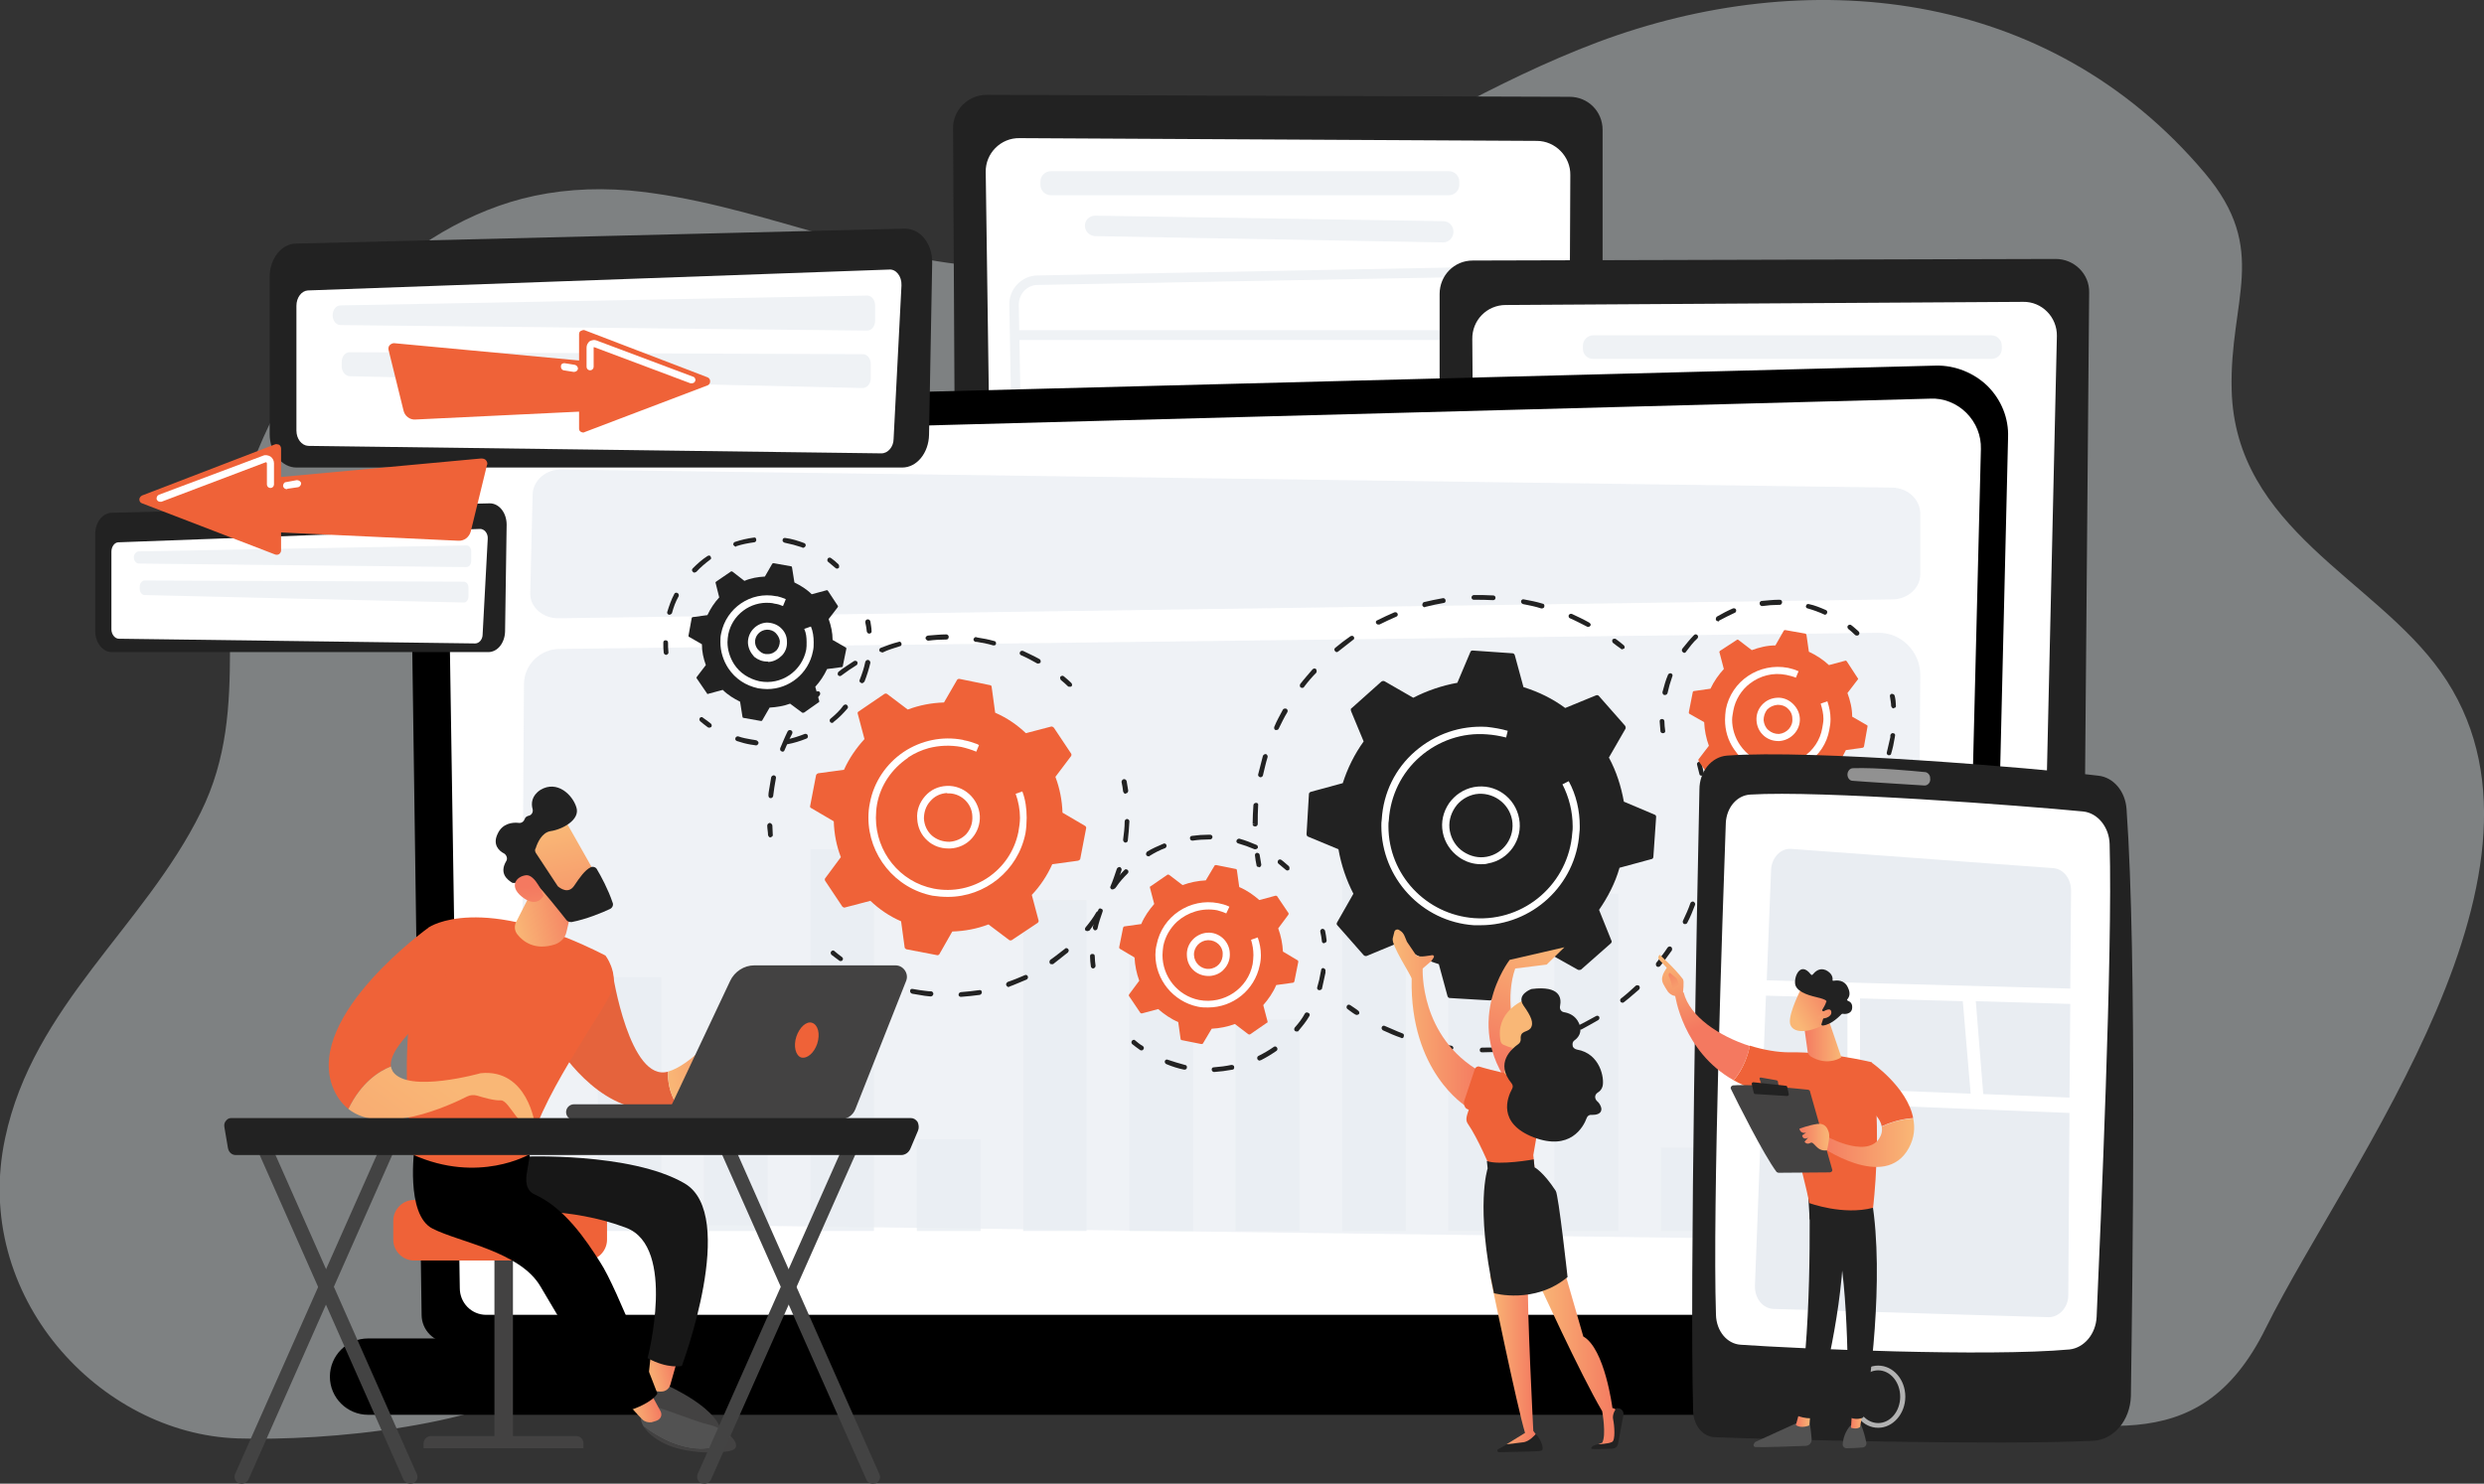 <svg xmlns="http://www.w3.org/2000/svg" width="631" height="377" viewBox="0 0 631 377" fill="none" clip-path="url(#ClipPath-1)"><rect x="0" y="0" width="631" height="377" fill="#333333" stroke="none"/><defs><linearGradient id="Gradient-0" x1="164.1" y1="349.6" x2="172.1" y2="347.8" gradientUnits="userSpaceOnUse"><stop offset="0" stop-color="#f9b776"/><stop offset="1" stop-color="#f47960"/></linearGradient><linearGradient id="Gradient-1" x1="160" y1="358.2" x2="167.5" y2="356.5" gradientUnits="userSpaceOnUse"><stop offset="0" stop-color="#f9b776"/><stop offset="1" stop-color="#f47960"/></linearGradient><linearGradient id="Gradient-2" x1="169.5" y1="273.5" x2="195.5" y2="267.8" gradientUnits="userSpaceOnUse"><stop offset="0" stop-color="#f9b776"/><stop offset="1" stop-color="#f47960"/></linearGradient><linearGradient id="Gradient-3" x1="130.4" y1="233.9" x2="147.7" y2="230.1" gradientUnits="userSpaceOnUse"><stop offset="0" stop-color="#f9b776"/><stop offset="1" stop-color="#f47960"/></linearGradient><linearGradient id="Gradient-4" x1="116.7" y1="277.2" x2="47.9" y2="373.4" gradientUnits="userSpaceOnUse"><stop offset="0" stop-color="#f9b776"/><stop offset="1" stop-color="#f47960"/></linearGradient><linearGradient id="Gradient-5" x1="140.2" y1="210.9" x2="147.9" y2="246.8" gradientUnits="userSpaceOnUse"><stop offset="0" stop-color="#f9b776"/><stop offset="1" stop-color="#f47960"/></linearGradient><linearGradient id="Gradient-6" x1="136.5" y1="250.6" x2="134.4" y2="225.3" gradientUnits="userSpaceOnUse"><stop offset="0" stop-color="#f9b776"/><stop offset="1" stop-color="#f47960"/></linearGradient><linearGradient id="Gradient-7" x1="393.6" y1="239" x2="383.3" y2="270.4" gradientUnits="userSpaceOnUse"><stop offset="0" stop-color="#f9b776"/><stop offset="1" stop-color="#f47960"/></linearGradient><linearGradient id="Gradient-8" x1="390.7" y1="344.1" x2="410.7" y2="344.1" gradientUnits="userSpaceOnUse"><stop offset="0" stop-color="#f9b776"/><stop offset="1" stop-color="#f47960"/></linearGradient><linearGradient id="Gradient-9" x1="378.6" y1="345.6" x2="390.1" y2="345.6" gradientUnits="userSpaceOnUse"><stop offset="0" stop-color="#f9b776"/><stop offset="1" stop-color="#f47960"/></linearGradient><linearGradient id="Gradient-10" x1="353.8" y1="258.6" x2="376.3" y2="258.6" gradientUnits="userSpaceOnUse"><stop offset="0" stop-color="#f9b776"/><stop offset="1" stop-color="#f47960"/></linearGradient><linearGradient id="Gradient-11" x1="382.1" y1="269.8" x2="389.1" y2="269.8" gradientUnits="userSpaceOnUse"><stop offset="0" stop-color="#f9b776"/><stop offset="1" stop-color="#f47960"/></linearGradient><linearGradient id="Gradient-12" x1="393.3" y1="260.6" x2="444.9" y2="264.1" gradientUnits="userSpaceOnUse"><stop offset="0" stop-color="#f9b776"/><stop offset="1" stop-color="#f47960"/></linearGradient><linearGradient id="Gradient-13" x1="459.9" y1="360.7" x2="456.2" y2="360.7" gradientUnits="userSpaceOnUse"><stop offset="0" stop-color="#f9b776"/><stop offset="1" stop-color="#f47960"/></linearGradient><linearGradient id="Gradient-14" x1="473.3" y1="360.5" x2="470.1" y2="360.5" gradientUnits="userSpaceOnUse"><stop offset="0" stop-color="#f9b776"/><stop offset="1" stop-color="#f47960"/></linearGradient><linearGradient id="Gradient-15" x1="428.4" y1="241.1" x2="435" y2="259.9" gradientUnits="userSpaceOnUse"><stop offset="0" stop-color="#f9b776"/><stop offset="1" stop-color="#f47960"/></linearGradient><linearGradient id="Gradient-16" x1="422.8" y1="243" x2="429.4" y2="261.9" gradientUnits="userSpaceOnUse"><stop offset="0" stop-color="#f9b776"/><stop offset="1" stop-color="#f47960"/></linearGradient><linearGradient id="Gradient-17" x1="427.9" y1="255.1" x2="422.9" y2="245.1" gradientUnits="userSpaceOnUse"><stop offset="0" stop-color="#f9b776"/><stop offset="1" stop-color="#f47960"/></linearGradient><linearGradient id="Gradient-18" x1="486.2" y1="290.3" x2="462.1" y2="290.3" gradientUnits="userSpaceOnUse"><stop offset="0" stop-color="#f9b776"/><stop offset="1" stop-color="#f47960"/></linearGradient><linearGradient id="Gradient-19" x1="463.9" y1="287.8" x2="456.4" y2="287.8" gradientUnits="userSpaceOnUse"><stop offset="0" stop-color="#f9b776"/><stop offset="1" stop-color="#f47960"/></linearGradient><linearGradient id="Gradient-20" x1="467.7" y1="264.5" x2="458.2" y2="264.5" gradientUnits="userSpaceOnUse"><stop offset="0" stop-color="#f9b776"/><stop offset="1" stop-color="#f47960"/></linearGradient><linearGradient id="Gradient-21" x1="455.9" y1="258.4" x2="466.4" y2="252.1" gradientUnits="userSpaceOnUse"><stop offset="0" stop-color="#f9b776"/><stop offset="1" stop-color="#f47960"/></linearGradient><linearGradient id="Gradient-22" x1="458.7" y1="260.8" x2="468.1" y2="255.1" gradientUnits="userSpaceOnUse"><stop offset="0" stop-color="#f9b776"/><stop offset="1" stop-color="#f47960"/></linearGradient><clipPath id="ClipPath-1"><rect width="631" height="377" fill="#fff"/></clipPath></defs><style>
@keyframes a0_t { 0% { transform: translate(376.3px,209.8px) rotate(0deg) translate(-44.4px,-44.5px); } 100% { transform: translate(376.3px,209.8px) rotate(-360deg) translate(-44.4px,-44.5px); } }
@keyframes a1_t { 0% { transform: translate(240.9px,207.6px) rotate(0deg) translate(-35.1px,-35.1px); } 100% { transform: translate(240.9px,207.6px) rotate(-360deg) translate(-35.1px,-35.1px); } }
@keyframes a2_t { 0% { transform: translate(451.7px,182.8px) rotate(0deg) translate(-22.7px,-22.7px); } 100% { transform: translate(451.7px,182.8px) rotate(720deg) translate(-22.7px,-22.7px); } }
@keyframes a3_t { 0% { transform: translate(307px,242.5px) rotate(0deg) translate(-22.7px,-22.7px); } 100% { transform: translate(307px,242.5px) rotate(720deg) translate(-22.7px,-22.7px); } }
@keyframes a4_t { 0% { transform: translate(194.9px,163.2px) rotate(0deg) translate(-20px,-20.1px); } 100% { transform: translate(194.9px,163.2px) rotate(720deg) translate(-20px,-20.1px); } }
@keyframes a5_t { 0% { transform: translate(140.8px,217.1px) rotate(0deg) translate(-14.9px,-17.2px); animation-timing-function: cubic-bezier(0,0,.6,1); } 15% { transform: translate(140.8px,217.1px) rotate(4deg) translate(-14.9px,-17.2px); animation-timing-function: cubic-bezier(0,0,.6,1); } 30% { transform: translate(140.8px,217.1px) rotate(0deg) translate(-14.9px,-17.2px); } 100% { transform: translate(140.8px,217.1px) rotate(0deg) translate(-14.9px,-17.2px); } }
@keyframes a6_t { 0% { transform: translate(394.1px,270.6px) rotate(0deg) translate(-13.1px,-19.5px); animation-timing-function: cubic-bezier(0,0,.6,1); } 37.5% { transform: translate(394.1px,270.6px) rotate(-6deg) translate(-13.1px,-19.5px); animation-timing-function: cubic-bezier(0,0,.6,1); } 75% { transform: translate(394.1px,270.6px) rotate(0deg) translate(-13.1px,-19.5px); } 100% { transform: translate(394.1px,270.6px) rotate(0deg) translate(-13.1px,-19.5px); } }
@keyframes a7_d { 0% { d: path('M425.5,252.8C426.5,251.7,427.7,252.2,427.7,252.2C429.2,258.3,436.7,263.3,444.5,265.8C444.1,268,442.8,271.7,440.4,274.5C427.4,267.2,425.5,252.8,425.5,252.8Z'); } 100% { d: path('M425.5,252.8C426.5,251.7,427.7,252.2,427.7,252.2C429.2,258.3,436.7,263.3,444.5,265.8C444.1,268,442.8,271.7,440.4,274.5C427.4,267.2,425.5,252.8,425.5,252.8Z'); } }
@keyframes a8_d { 0% { d: path('M425.7,253.1C425.6,253.5,426.8,253.9,427.5,252.7C427.5,252,427.9,249.3,427.5,248.8C425.5,246.1,421.6,242.6,421.6,242.6C420.9,243.3,421.5,243.9,421.5,243.9L423.4,245.9C423,246.6,422.5,247.2,422.3,248.1C422.1,248.7,422.2,249.4,422.5,250C422.8,250.6,423.3,251.4,423.7,252C424.6,253.1,425.7,253.1,425.7,253.1Z'); } 100% { d: path('M425.7,253.1C425.6,253.5,426.8,253.9,427.5,252.7C427.5,252,427.9,249.3,427.5,248.8C425.5,246.1,421.6,242.6,421.6,242.6C420.9,243.3,421.5,243.9,421.5,243.9L423.4,245.9C423,246.6,422.5,247.2,422.3,248.1C422.1,248.7,422.2,249.4,422.5,250C422.8,250.6,423.3,251.4,423.7,252C424.6,253.1,425.7,253.1,425.7,253.1Z'); } }
@keyframes a9_d { 0% { d: path('M424.2,247.2L425.9,248.6L426.5,250.1L425,251.8C425,251.8,424.5,248.9,424,248.3C423.7,247.6,423.9,247.3,424.2,247.2Z'); } 100% { d: path('M424.2,247.2L425.9,248.6L426.5,250.1L425,251.8C425,251.8,424.5,248.9,424,248.3C423.7,247.6,423.9,247.3,424.2,247.2Z'); } }
@keyframes a10_t { 0% { transform: translate(463.5px,285.9px) rotate(0deg) translate(-23.9px,-12.1px); } 37.5% { transform: translate(463.5px,285.9px) rotate(5deg) translate(-23.9px,-12.1px); } 75% { transform: translate(463.5px,285.9px) rotate(0deg) translate(-23.9px,-12.1px); } 100% { transform: translate(463.5px,285.9px) rotate(0deg) translate(-23.9px,-12.1px); } }
@keyframes a11_t { 0% { transform: translate(98.7px,83.9px); animation-timing-function: cubic-bezier(.4,0,.6,1); } 50% { transform: translate(106.7px,78.2px); animation-timing-function: cubic-bezier(.4,0,.6,1); } 100% { transform: translate(98.7px,83.9px); } }
@keyframes a12_t { 0% { transform: translate(35.4px,112.9px); animation-timing-function: cubic-bezier(.4,0,.6,1); } 50% { transform: translate(33.4px,117.1px); animation-timing-function: cubic-bezier(.4,0,.6,1); } 100% { transform: translate(35.4px,112.9px); } }
</style><path opacity=".4" d="M620 170.7c-16.7-23.6-52.2-36.3-53.1-71.6c-0.6-23 9.7-35.5-6.8-55.1c-40-47.5-101.6-53-154.2-33.3c-52.6 19.8-94.7 59.6-153.1 57.2c-31.9-1.3-61.5-16.6-92.9-19.5c-9.7-0.8-18.8-0.1-27.3 2.1c-31.8 8.3-59.9 39.1-70.5 73.4c-8.5 27.8 2.4 55.3-11.1 82.5c-14.3 29-42.6 49.2-49.7 82.8c-8.6 40.2 24.1 75.2 59.1 76.3c22.3 .7 63.7-2.9 82.6-16.8c23.1-16.9 45.8-18 72.7-17.4c51.2 1.2 102.4 12.9 152.9 21.1c43.4 7.1 86.3 5.7 130.1 7.1c32.2 .9 59.5 13.3 76.9-22.1c21-42.2 79.6-117.2 44.4-166.7Z" fill="#eef5f9"/><path d="M251.8 261.8h146.9c4.7 0 8.4-3.8 8.4-8.5v-220.3c0-4.7-3.7-8.4-8.4-8.4l-148.1-0.5c-4.7 0-8.6 3.9-8.5 8.6l1.2 220.6c0 4.7 3.8 8.5 8.5 8.5Z" fill="#222"/><path d="M259 35.1l131.4 .7c4.7 0 8.6 4 8.5 8.7l-0.9 197.7c0 4.7-3.8 8.4-8.4 8.5l-127.6 2.3c-4.8 .1-8.7-3.7-8.8-8.5l-2.8-200.8c-0.1-4.7 3.8-8.7 8.6-8.6Z" fill="#fff"/><path d="M264.3 46.1v.9c0 1.4 1.2 2.6 2.6 2.6h101.2c1.4 0 2.6-1.2 2.6-2.6v-0.9c0-1.4-1.2-2.6-2.6-2.6h-101.2c-1.4 0-2.6 1.2-2.6 2.6Z" fill="#eff2f5"/><path d="M275.6 57.5c.1 1.4 1.2 2.4 2.5 2.5l88.5 1.6c1.4 0 2.6-1.2 2.6-2.6v-0.2c0-1.4-1.1-2.6-2.6-2.6l-88.4-1.4c-1.5 0-2.7 1.2-2.6 2.7Z" fill="#eff2f5"/><path d="M266.6 246.3c-4 0-7.3-3.2-7.4-7.2l-2.8-161.7c-0.1-4 3.2-7.4 7.2-7.4l119.4-2.3c2-0.1 3.9 .6 5.3 2c1.4 1.4 2.2 3.2 2.2 5.2l3.1 162.5c.1 1.9-0.7 3.8-2.1 5.2c-1.3 1.4-3.2 2.2-5.2 2.3l-119.7 1.5c0-0.1 0-0.1 0-0.1Zm-7.8-168.9l2.9 161.6c0 2.7 2.2 4.9 4.9 4.9l119.7-1.5c1.4 0 2.6-0.6 3.5-1.5c.9-0.9 1.4-2.2 1.4-3.5l-3-162.5c0-1.2-0.6-2.5-1.6-3.4c-0.9-0.9-2.1-1.4-3.4-1.3l-119.6 2.2c-2.7 0-4.8 2.3-4.8 5Z" fill="#eff2f5"/><path d="M389.5 86.4h-130.4c-0.6 0-1.2-0.6-1.2-1.3c0-0.6 .6-1.2 1.2-1.2h130.4c.7 0 1.2 .6 1.2 1.2c0 .7-0.5 1.3-1.2 1.3Z" fill="#eff2f5"/><path d="M521.1 225.2h-147c-4.7 0-8.4-3.8-8.4-8.5v-142c0-4.7 3.7-8.5 8.4-8.5l148.1-0.4c4.7 0 8.6 3.8 8.5 8.5l-1.2 142.4c0 4.7-3.8 8.5-8.4 8.5Z" fill="#222"/><path d="M513.9 76.7l-131.4 .8c-4.8 0-8.6 3.9-8.5 8.7l.9 119.4c0 4.7 3.8 8.5 8.4 8.5l127.6 2.3c4.7 .1 8.7-3.7 8.8-8.4l2.8-122.6c.1-4.8-3.8-8.8-8.6-8.7Z" fill="#fff"/><path d="M508.5 87.8v.9c0 1.4-1.2 2.5-2.6 2.5h-101.2c-1.4 0-2.6-1.1-2.6-2.5v-0.9c0-1.4 1.2-2.6 2.6-2.6h101.2c1.4 0 2.6 1.2 2.6 2.6Z" fill="#eff2f5"/><path opacity=".6" d="M497.2 99.2c-0.1 1.3-1.2 2.4-2.5 2.4l-88.5 1.6c-1.4 0-2.6-1.1-2.6-2.6v-0.1c0-1.4 1.1-2.6 2.6-2.6l88.4-1.4c1.5-0.1 2.7 1.2 2.6 2.7Z" fill="#fff"/><path d="M506.2 209.7l-119.7-1.4c-2 0-3.8-0.8-5.2-2.3c-1.4-1.4-2.1-3.3-2.1-5.3l3.1-84.2c0-2 .8-3.8 2.2-5.2c1.4-1.3 3.3-2 5.3-2l119.4 2.3c4 0 7.3 3.4 7.2 7.4l-2.8 83.5c-0.1 4-3.4 7.2-7.4 7.2Zm-116.6-97.9c-1.2 0-2.5 .5-3.4 1.3c-0.9 .9-1.4 2.1-1.5 3.4l-3.1 84.3c0 1.3 .5 2.6 1.4 3.5c1 .9 2.2 1.5 3.5 1.5l119.7 1.4h.1c2.7 0 4.8-2.1 4.9-4.8l2.8-83.4c.1-2.7-2.1-5-4.8-5l-119.5-2.2h-0.1Z" fill="#fff"/><path d="M513.7 128h-130.4c-0.7 0-1.2-0.5-1.2-1.2c0-0.7 .5-1.2 1.2-1.2h130.4c.6 0 1.2 .5 1.2 1.2c0 .7-0.6 1.2-1.2 1.2Z" fill="#fff"/><path d="M504.8 334.1c0 3.9-3.1 7.1-7.1 7.1h-383.5c-3.9 0-7.1-3.2-7.1-7.1l-3.1-220.6c0-3.9 4.5-11.5 13-10.9l374.8-9.7c4.8-0.1 9.6 1.8 13.1 5.2c3.5 3.5 5.4 8.2 5.2 13.1l-5.3 222.9Z" fill="#000"/><path d="M497.9 327.3c0 3.7-3 6.8-6.7 6.8h-367.7c-3.7 0-6.7-3-6.7-6.8l-3.1-200.3c.4-12 10.9-16.3 17.4-16.1l359.2-9.6c3.4-0.2 6.8 1.2 9.2 3.6c2.5 2.5 3.8 5.8 3.7 9.2l-5.3 213.2Z" fill="#fff"/><path d="M120.7 231.8c-0.3 0-0.6-0.2-0.6-0.6l-0.2-16.2c0-0.4 .2-0.6 .6-0.6c.3 0 .6 .2 .6 .6l.3 16.2c0 .3-0.3 .6-0.7 .6Z" fill="#fff"/><path d="M120.1 192c-0.3 0-0.6-0.2-0.6-0.6l-0.9-62.2c0-4.2 1.3-7.5 3.9-9.9c4.5-4.4 11.7-4.2 12-4.2l114.7-3c.3 0 .6 .2 .6 .6c0 .3-0.3 .6-0.6 .6l-114.8 3c-0.3 0-6.9-0.2-11.2 3.8c-2.2 2.2-3.4 5.2-3.4 9.1l.9 62.1c0 .4-0.2 .7-0.6 .7Z" fill="#fff"/><path d="M526.3 359.5h-432.8c-5.3 0-9.7-4.3-9.7-9.7c0-5.3 4.3-9.7 9.7-9.7h432.7c5.3 0 9.7 4.3 9.7 9.7c0 5.4-4.3 9.7-9.6 9.7Z" fill="#000"/><path opacity=".75" d="M477.1 160.8l-335.1 4.1c-4.9 .1-8.9 4.1-8.9 9l-0.9 136.8l354.6 4.6l1-143.8c0-5.9-4.8-10.8-10.7-10.7Z" fill="#e9edf2"/><g opacity=".8"><path d="M168 248.3h-16.1v64.5h16.1v-64.5Z" fill="#e9edf2"/><path d="M195 270.5h-16.2v42.3h16.2v-42.3Z" fill="#e9edf2"/><path d="M222 215.8h-16.1v97h16.1v-97Z" fill="#e9edf2"/><path d="M249.1 289.5h-16.2v23.3h16.2v-23.3Z" fill="#e9edf2"/><path d="M276 228.7h-16.1v84.1h16.1v-84.1Z" fill="#e9edf2"/><path d="M303.1 243.3h-16.2v69.5h16.2v-69.5Z" fill="#e9edf2"/><path d="M330.1 259.1h-16.2v53.7h16.2v-53.7Z" fill="#e9edf2"/><path d="M357.1 196.2h-16.2v116.6h16.2v-116.6Z" fill="#e9edf2"/><path d="M384.1 208.5h-16.2v104.3h16.2v-104.3Z" fill="#e9edf2"/><path d="M411.1 227.1h-16.2v85.7h16.2v-85.7Z" fill="#e9edf2"/><path d="M438.1 291.6h-16.2v21.2h16.2v-21.2Z" fill="#e9edf2"/><path d="M465.1 250.5h-16.2v62.3h16.2v-62.3Z" fill="#e9edf2"/></g><path opacity=".75" d="M480.7 123.9l-338-4.6c-4-0.1-7.2 2.7-7.4 6.2l-0.6 25.1c-0.2 3.6 3.2 6.6 7.3 6.5l338.7-4.8c3.9 0 7.1-2.9 7.1-6.3v-15.6c-0.1-3.6-3.2-6.4-7.1-6.5Z" fill="#e9edf2"/><path d="M236.8 66.8l-0.8 43.7c-0.1 4.6-3.1 8.3-6.8 8.3h-153.9c-3.7 0-6.8-3.8-6.8-8.5v-39.9c0-4.6 2.9-8.4 6.6-8.5l154.7-3.8c3.9-0.1 7.1 3.8 7 8.7Z" fill="#222"/><path d="M229 72.5l-2 39c0 2-1.4 3.7-3.1 3.7l-145.6-1.9c-1.7-0.1-3-1.8-3-3.9v-31.7c0-2.1 1.3-3.8 2.9-3.9l147.6-5.3c1.8-0.2 3.3 1.7 3.2 4Z" fill="#fff"/><path d="M222.3 77.6v3.9c0 1.4-0.9 2.5-2 2.5l-133.8-1.4c-1.1 0-2-1.1-2-2.5c0-1.4 .9-2.5 2-2.5l133.8-2.5c1.1 0 2 1.1 2 2.5Z" fill="#eff2f5"/><path d="M221.2 92.5v3.6c0 1.4-0.9 2.5-2.1 2.5l-130.3-3c-1.1-0.1-2-1.2-2-2.5v-1.1c0-1.4 .9-2.5 2-2.5l130.4 .5c1.1 0 2 1.1 2 2.5Z" fill="#eff2f5"/><path d="M128.7 133.3l-0.4 27.2c-0.1 2.9-1.9 5.2-4.3 5.2h-95.6c-2.3 0-4.2-2.4-4.2-5.3v-24.8c0-2.8 1.8-5.2 4.1-5.3l96.1-2.4c2.4 0 4.3 2.4 4.3 5.4Z" fill="#222"/><path d="M123.9 136.9l-1.3 24.3c0 1.3-0.9 2.3-1.9 2.3l-90.5-1.2c-1 0-1.9-1.1-1.9-2.4v-19.7c0-1.3 .8-2.4 1.8-2.4l91.7-3.4c1.2-0.1 2.2 1.1 2.1 2.5Z" fill="#fff"/><path d="M119.7 140.1v2.4c0 .9-0.5 1.6-1.3 1.6l-83.1-0.9c-0.7 0-1.3-0.7-1.3-1.6c0-0.8 .6-1.5 1.3-1.5l83.1-1.5c.7-0.1 1.3 .6 1.3 1.5Z" fill="#eff2f5"/><path d="M119 149.3v2.3c0 .8-0.6 1.6-1.2 1.5l-81.1-1.9c-0.6 0-1.2-0.7-1.2-1.5v-0.7c0-0.8 .6-1.5 1.2-1.5l81.1 .3c.7 0 1.2 .7 1.2 1.5Z" fill="#eff2f5"/><path d="M432.3 197.1c-0.3 0-0.6-0.1-0.6-0.4c-0.2-0.8-0.4-1.6-0.6-2.4c-0.1-0.3 .1-0.6 .4-0.7c.3-0.1 .7 .1 .7 .4c.3 .8 .4 1.6 .6 2.4c.1 .3-0.1 .7-0.5 .7c.1 0 0 0 0 0Z" fill="#222"/><path d="M376.5 267.4c-0.4 0-0.6-0.2-0.6-0.6c0-0.3 .2-0.6 .6-0.6c1.6 0 3.2 0 4.8-0.2c.4-0.1 .6 .2 .7 .5c0 .3-0.2 .6-0.5 .7c-1.7 .1-3.3 .2-5 .2Zm-7.9-0.5h-0.1c-1.6-0.3-3.3-0.5-4.9-0.9c-0.3 0-0.5-0.4-0.4-0.7c0-0.3 .4-0.6 .7-0.5c1.6 .4 3.2 .6 4.7 .9c.3 0 .6 .3 .6 .6c-0.1 .3-0.3 .6-0.6 .6Zm20.7-0.9c-0.3 0-0.6-0.2-0.6-0.5c-0.1-0.3 .1-0.7 .4-0.8c1.6-0.3 3.1-0.7 4.6-1.2c.3-0.2 .7 0 .8 .3c.1 .3 0 .7-0.4 .8c-1.5 .5-3.1 1-4.7 1.4c-0.1-0.1-0.1 0-0.1 0Zm-33.2-2.2c0 0-0.1 0-0.2-0.1c-1.5-0.5-3.1-1.2-4.6-1.9c-0.3-0.2-0.4-0.5-0.3-0.8c.1-0.3 .5-0.5 .8-0.3c1.5 .6 2.9 1.3 4.5 1.9c.3 .1 .4 .4 .3 .7c0 .3-0.2 .5-0.5 .5Zm45.2-2.2c-0.2 0-0.4-0.1-0.5-0.3c-0.1-0.3 0-0.7 .3-0.8c1.5-0.8 2.9-1.5 4.3-2.3c.3-0.2 .6-0.1 .8 .1c.2 .3 .1 .7-0.2 .9c-1.4 .8-2.8 1.6-4.3 2.4c-0.2 0-0.3 0-0.4 0Zm10.9-6.8c-0.2 0-0.4-0.1-0.5-0.2c-0.2-0.3-0.2-0.7 .1-0.9c1.3-1 2.5-2.1 3.7-3.2c.2-0.2 .6-0.2 .9 0c.2 .3 .2 .6 0 .9c-1.3 1.1-2.5 2.2-3.8 3.2c-0.1 .1-0.3 .2-0.4 .2Zm9-9.1c-0.1 0-0.2-0.1-0.3-0.1c-0.3-0.2-0.3-0.6-0.2-0.9c1-1.3 2-2.5 2.9-3.9c.2-0.3 .6-0.4 .9-0.2c.3 .2 .3 .6 .2 .9c-1 1.3-1.9 2.7-3 4c-0.1 .1-0.3 .2-0.5 .2Zm6.9-10.9c-0.1 0-0.2 0-0.3 0c-0.3-0.2-0.4-0.5-0.3-0.8c.7-1.5 1.4-3 1.9-4.5c.1-0.3 .5-0.5 .8-0.4c.3 .2 .5 .5 .4 .8c-0.6 1.6-1.2 3.1-2 4.6c-0.1 .2-0.3 .3-0.5 .3Zm4.2-12.1c-0.1 0-0.1 0-0.1 0c-0.3-0.1-0.6-0.5-0.5-0.8c.3-1.6 .6-3.1 .8-4.7c.1-0.3 .4-0.6 .7-0.6c.3 .1 .5 .4 .5 .7c-0.2 1.6-0.5 3.3-0.9 4.9c0 .3-0.2 .5-0.5 .5Zm1.4-12.8c-0.3 0-0.6-0.2-0.6-0.6c0-1.7 0-3.2-0.1-4.8c0-0.3 .2-0.6 .5-0.7c.4 0 .6 .2 .7 .5c.1 1.6 .2 3.3 .2 4.9c0 .4-0.4 .7-0.7 .7Z" fill="#222"/><path d="M344.7 257.9c-0.2 0-0.3-0.1-0.4-0.1c-0.7-0.4-1.3-0.9-2-1.4c-0.3-0.2-0.3-0.6-0.1-0.9c.1-0.2 .5-0.3 .8-0.1c.7 .5 1.4 .9 2 1.4c.3 .2 .4 .6 .2 .9c-0.2 .1-0.4 .2-0.5 .2Z" fill="#222"/><path d="M319.8 220.3c-0.3 0-0.6-0.1-0.6-0.4c-0.2-0.8-0.3-1.7-0.4-2.5c-0.1-0.3 .2-0.7 .5-0.7c.3 0 .7 .2 .7 .6c.1 .8 .3 1.6 .4 2.4c0 .3-0.2 .6-0.5 .7c-0.1-0.1-0.1-0.1-0.1-0.1Z" fill="#222"/><path d="M318.9 210c-0.4 0-0.7-0.2-0.7-0.5h.7l-0.7-0.1c0-1.6 .1-3.2 .2-4.8c0-0.3 .3-0.6 .7-0.6c.4 0 .6 .3 .5 .7c-0.1 1.5-0.1 3.1-0.1 4.7c0 .3-0.3 .6-0.6 .6Zm1.3-12.5c-0.1 0-0.1 0-0.1 0c-0.3-0.1-0.6-0.4-0.5-0.7c.4-1.6 .8-3.2 1.2-4.7c.1-0.3 .4-0.5 .8-0.5c.3 .2 .5 .5 .4 .8c-0.5 1.6-0.8 3.1-1.2 4.7c-0.1 .2-0.3 .4-0.6 .4Zm4-12c0 0-0.2 0-0.2 0c-0.3-0.1-0.4-0.5-0.3-0.8c.6-1.5 1.4-2.9 2.2-4.4c.2-0.3 .6-0.3 .9-0.2c.3 .2 .4 .6 .2 .9c-0.8 1.3-1.5 2.8-2.2 4.2c-0.1 .2-0.3 .3-0.6 .3Zm6.6-10.7c-0.1 0-0.2-0.1-0.4-0.1c-0.2-0.2-0.3-0.6-0.1-0.9c1-1.3 2.1-2.5 3.1-3.7c.3-0.3 .6-0.3 .9-0.1c.2 .3 .2 .6 .1 .9c-1.1 1.1-2.2 2.4-3.1 3.6c-0.1 .2-0.3 .3-0.5 .3Zm8.8-9.1c-0.2 0-0.4-0.1-0.5-0.3c-0.2-0.2-0.2-0.6 .1-0.8c1.2-1 2.5-2 3.8-2.9c.3-0.2 .7-0.2 .9 .1c.2 .3 .1 .7-0.2 .8c-1.2 1-2.5 1.9-3.7 2.9c-0.1 .1-0.3 .2-0.4 .2Zm63.8-6.4c-0.1 0-0.2 0-0.3-0.1c-1.4-0.7-2.9-1.5-4.3-2.1c-0.3-0.1-0.4-0.5-0.3-0.8c.2-0.3 .5-0.4 .8-0.3c1.5 .7 3 1.4 4.4 2.2c.3 .2 .5 .5 .3 .8c-0.2 .2-0.3 .3-0.6 .3Zm-53.2-0.6c-0.3 0-0.5-0.1-0.6-0.3c-0.2-0.3-0.1-0.7 .3-0.8c1.4-0.7 2.9-1.4 4.3-2c.3-0.1 .7 0 .8 .3c.2 .3 0 .7-0.3 .8c-1.4 .6-2.9 1.3-4.3 2c-0.1 0-0.2 0-0.2 0Zm41.5-4.1c-0.1 0-0.1 0-0.2 0c-1.5-0.5-3.1-0.8-4.6-1.1c-0.3-0.1-0.6-0.4-0.5-0.8c.1-0.3 .4-0.5 .7-0.4c1.6 .3 3.2 .6 4.8 1.1c.3 0 .5 .4 .4 .7c0 .3-0.3 .5-0.6 .5Zm-29.8-0.3c-0.2 0-0.5-0.2-0.6-0.5c0-0.3 .1-0.7 .4-0.8c1.6-0.4 3.2-0.7 4.8-1c.3-0.1 .7 .2 .7 .5c.1 .3-0.1 .7-0.4 .7c-1.6 .3-3.2 .6-4.7 1c0 0-0.1 .1-0.2 .1Zm17.4-1.8c-1.6-0.1-3.3-0.1-4.9-0.1c-0.3 0-0.6-0.2-0.6-0.6c0-0.3 .3-0.6 .6-0.6c1.6 0 3.3 0 4.9 .1c.4 0 .6 .3 .6 .6c0 .4-0.3 .6-0.6 .6Z" fill="#222"/><path d="M412 165c-0.1 0-0.2-0.1-0.3-0.2c-0.7-0.5-1.3-0.9-1.9-1.4c-0.3-0.2-0.3-0.6-0.2-0.9c.2-0.2 .7-0.3 .9-0.1c.7 .5 1.3 1 1.9 1.5c.3 .2 .4 .6 .2 .9c-0.2 0-0.4 .2-0.6 .2Z" fill="#222"/><g transform="translate(376.3,209.8) translate(-44.4,-44.5)" style="animation: 4s linear infinite both a0_t;"><path d="M74.3 11.6c-0.2-0.3-0.5-0.3-0.8-0.2l-7.8 3.2c-3.1-2.3-6.7-4.1-10.6-5.3l-2.2-8.1c-0.1-0.3-0.3-0.5-0.6-0.5l-10.1-0.7c-0.3 0-0.5 .1-0.6 .4l-3.3 7.8c-3.9 .7-7.7 2-11.2 3.8l-7.3-4.2c-0.2-0.1-0.5-0.1-0.8 .1l-7.5 6.7c-0.3 .1-0.3 .4-0.2 .8l3.2 7.7c-2.3 3.2-4.1 6.8-5.3 10.6l-8.1 2.2c-0.3 .1-0.5 .3-0.5 .6l-0.6 10.1c0 .3 .1 .6 .4 .7l7.7 3.2c.7 4 2 7.8 3.8 11.3l-4.1 7.2c-0.2 .3-0.2 .6 0 .8l6.7 7.6c.2 .2 .5 .3 .8 .2l7.7-3.2c3.2 2.3 6.8 4.1 10.6 5.3l2.2 8.1c.1 .3 .3 .5 .6 .5l10.1 .6c.3 0 .6-0.1 .7-0.4l3.2-7.7c4-0.7 7.8-2 11.2-3.8l7.3 4.1c.2 .1 .5 .1 .8 0l7.6-6.7c.2-0.2 .3-0.5 .1-0.8l-3.1-7.7c2.2-3.2 4.1-6.8 5.2-10.7l8.1-2.2c.3 0 .5-0.3 .5-0.6l.7-10.1c0-0.3-0.1-0.5-0.4-0.6l-7.8-3.3c-0.7-3.9-1.9-7.7-3.8-11.2l4.2-7.3c.1-0.2 .1-0.5-0.1-0.8l-6.6-7.5Z" fill="#222"/><path d="M44.3 54.3c-2 0-3.9-0.6-5.6-1.8c-2.1-1.5-3.6-3.7-4.1-6.3c-0.5-2.6 .1-5.2 1.6-7.4c1.5-2.1 3.7-3.6 6.3-4.1c5.4-1 10.5 2.6 11.5 8c1 5.3-2.6 10.5-7.9 11.4c-0.6 .2-1.2 .2-1.8 .2Zm-1.4-17.8c-2.1 .4-4 1.6-5.2 3.4c-1.2 1.8-1.7 3.9-1.3 6c.4 2.1 1.6 4 3.4 5.2c1.8 1.2 3.9 1.7 6 1.3c4.3-0.8 7.2-5 6.4-9.4c-0.8-4.3-5-7.2-9.3-6.5Z" fill="#fff"/><path d="M44.2 69.8c-0.6 0-1.2 0-1.7 0c-13.3-0.9-23.5-12.1-23.5-25.2c0-0.5 0-1.2 .1-1.7c.4-6.7 3.4-12.9 8.5-17.3c5.1-4.4 11.5-6.6 18.2-6.2c1.8 .2 3.6 .5 5.3 1l-0.4 1.7c-1.6-0.4-3.3-0.7-4.9-0.8c-6.2-0.5-12.3 1.6-17 5.7c-4.7 4.1-7.5 9.9-7.9 16.1c-0.1 .5-0.1 1-0.1 1.6c0 12.2 9.5 22.4 21.8 23.3c12.9 .9 24-8.9 24.9-21.7c.1-0.6 .1-1.1 .1-1.6c0-3.7-0.9-7.4-2.6-10.7l1.6-0.8c1.9 3.5 2.8 7.4 2.8 11.5c0 .5 0 1.1-0.1 1.7c-0.9 13.2-12 23.4-25.1 23.4Z" fill="#fff"/></g><path d="M285.9 201.7c-0.3 0-0.5-0.3-0.6-0.6c-0.1-0.8-0.2-1.6-0.4-2.4c0-0.3 .2-0.6 .5-0.7c.3-0.1 .7 .1 .8 .5c.1 .8 .3 1.6 .4 2.4c0 .3-0.2 .7-0.6 .7c0 .1 0 .1-0.1 .1Z" fill="#222"/><path d="M244.1 253.3c-0.3 0-0.6-0.2-0.6-0.5c0-0.4 .2-0.6 .6-0.7c1.5-0.1 3.1-0.3 4.6-0.5c.3-0.1 .7 .1 .7 .4c.1 .4-0.2 .7-0.5 .8c-1.6 .2-3.2 .4-4.8 .5Zm-7.7-0.1c-1-0.1-2-0.2-2.9-0.4c-0.6-0.1-1.2-0.2-1.8-0.3c-0.3-0.1-0.6-0.4-0.5-0.8c0-0.3 .3-0.5 .7-0.4c.6 .1 1.2 .2 1.8 .3c1 .1 1.9 .3 2.9 .3c.3 .1 .5 .3 .5 .7c-0.1 .4-0.4 .6-0.7 .6Zm19.8-2.4c-0.2 0-0.5-0.2-0.6-0.5c-0.1-0.3 .1-0.6 .4-0.8c1.5-0.5 2.9-1.1 4.3-1.7c.3-0.2 .7 0 .8 .3c.1 .3 0 .6-0.3 .8c-1.5 .6-3 1.3-4.4 1.8c-0.1 .1-0.1 .1-0.2 .1Zm-31.8-0.5c-0.1 0-0.1 0-0.2-0.1c-1.5-0.5-3-1.2-4.4-1.9c-0.3-0.2-0.5-0.6-0.3-0.8c.2-0.3 .6-0.5 .8-0.3c1.4 .8 2.8 1.4 4.3 1.9c.3 .1 .5 .5 .4 .8c-0.2 .3-0.3 .4-0.6 .4Zm42.8-5.3c-0.2 0-0.4 0-0.5-0.2c-0.2-0.3-0.1-0.7 .1-0.9c1.3-0.9 2.5-1.9 3.7-2.8c.2-0.3 .6-0.2 .8 0c.3 .3 .2 .6 0 .9c-1.3 1-2.5 2-3.8 3c-0.1 0-0.2 0-0.3 0Zm9-8.4c-0.1 0-0.2-0.1-0.4-0.1c-0.2-0.2-0.3-0.6 0-0.9c1-1.2 1.9-2.4 2.7-3.8c.2-0.3 .6-0.3 .9-0.2c.3 .2 .3 .6 .2 .9c-0.9 1.3-1.9 2.6-2.8 3.9c-0.2 .1-0.4 .2-0.6 .2Zm6.4-10.6c0 0-0.2 0-0.2 0c-0.3-0.2-0.5-0.5-0.3-0.8c.6-1.4 1.1-2.9 1.6-4.4c.1-0.3 .4-0.5 .8-0.5c.3 .2 .5 .5 .4 .8c-0.5 1.6-1 3.1-1.6 4.6c-0.2 .1-0.4 .3-0.7 .3Zm3.3-11.9h-0.1c-0.3-0.1-0.5-0.4-0.5-0.7c.2-1.5 .4-3.1 .4-4.7c0-0.3 .3-0.6 .6-0.6c.3 0 .6 .3 .6 .6c-0.1 1.6-0.2 3.2-0.4 4.8c0 .4-0.3 .6-0.6 .6Z" fill="#222"/><path d="M213.5 244.2c-0.1 0-0.2 0-0.3-0.1c-0.7-0.5-1.3-1-2-1.5c-0.2-0.3-0.3-0.6 0-0.9c.2-0.2 .6-0.3 .8 0c.6 .5 1.2 1 1.9 1.5c.3 .2 .3 .6 .1 .8c-0.1 .2-0.3 .2-0.5 .2Z" fill="#222"/><path d="M195.7 212.8c-0.3 0-0.5-0.3-0.6-0.6c0-0.8-0.2-1.6-0.2-2.4c0-0.4 .3-0.6 .6-0.7c.3 0 .6 .3 .7 .6c0 .8 .1 1.5 .1 2.3c.1 .3-0.1 .7-0.5 .7c0 .1 0 .1-0.1 .1Z" fill="#222"/><path d="M195.8 202.8h-0.1c-0.3 0-0.5-0.3-0.5-0.7c0-0.7 .2-1.5 .3-2.2c.1-0.8 .3-1.6 .4-2.4c.1-0.3 .4-0.5 .7-0.5c.4 .1 .6 .4 .5 .8c-0.1 .7-0.3 1.5-0.4 2.3c-0.1 .7-0.2 1.4-0.3 2.2c-0.1 .3-0.3 .5-0.6 .5Zm3-11.8c-0.1 0-0.1 0-0.3-0.1c-0.3-0.1-0.4-0.5-0.3-0.8c.6-1.4 1.2-2.9 1.9-4.3c.2-0.3 .6-0.4 .9-0.2c.3 .2 .4 .5 .2 .9c-0.7 1.3-1.3 2.7-1.9 4.1c-0.1 .3-0.3 .4-0.5 .4Zm6-10.6c-0.2 0-0.3-0.1-0.4-0.1c-0.2-0.2-0.3-0.6-0.1-0.9c1-1.2 1.9-2.4 3-3.6c.3-0.2 .6-0.2 .9 0c.2 .3 .2 .6 0 .9c-1.1 1.1-2 2.3-3 3.5c-0.1 .1-0.3 .2-0.4 .2Zm8.6-8.6c-0.2 0-0.4-0.1-0.5-0.2c-0.2-0.3-0.1-0.7 .1-0.9c1.2-1 2.6-1.8 3.9-2.7c.3-0.2 .7-0.1 .9 .2c.1 .3 0 .7-0.2 .8c-1.3 .8-2.6 1.7-3.8 2.6c-0.1 .1-0.3 .2-0.4 .2Zm50.4-3.2c-0.2 0-0.2 0-0.3 0c-1.4-0.8-2.7-1.5-4.1-2.1c-0.3-0.1-0.5-0.5-0.3-0.8c.1-0.3 .5-0.4 .8-0.3c1.4 .7 2.8 1.3 4.2 2.1c.3 .2 .3 .6 .2 .9c-0.2 .1-0.4 .2-0.5 .2Zm-39.8-2.9c-0.3 0-0.5-0.1-0.6-0.3c-0.1-0.3 0-0.7 .4-0.8c1.5-0.6 2.9-1.1 4.5-1.5c.3-0.2 .6 .1 .7 .4c.1 .3-0.1 .7-0.4 .7c-1.5 .5-3 .9-4.4 1.6c-0.1 0-0.2 0-0.2 0Zm28.5-1.7c-0.1 0-0.1 0-0.2 0c-1.3-0.4-2.8-0.7-4.2-0.9h-0.3c-0.3-0.1-0.6-0.4-0.5-0.7c.1-0.3 .4-0.6 .7-0.5l.3 .1c1.4 .2 2.9 .5 4.3 .9c.3 0 .5 .4 .4 .7c0 .2-0.2 .4-0.5 .4Zm-16.7-1.2c-0.3 0-0.6-0.3-0.7-0.6c0-0.3 .2-0.6 .6-0.7c1.5-0.1 3.1-0.3 4.7-0.3c.3 0 .6 .3 .6 .6c0 .4-0.2 .7-0.6 .7c-1.5 0-3.1 .1-4.6 .3Z" fill="#222"/><path d="M271.8 174.5c-0.2 0-0.4 0-0.5-0.1c-0.6-0.6-1.2-1.1-1.8-1.6c-0.2-0.3-0.3-0.6-0.1-0.9c.3-0.2 .6-0.3 .9 0c.6 .5 1.3 1.1 1.8 1.6c.3 .3 .3 .6 .1 .9c-0.1 .1-0.3 .1-0.4 .1Z" fill="#222"/><g transform="translate(240.9,207.6) translate(-35.1,-35.1)" style="animation: 4s linear infinite both a1_t;"><path d="M61.9 12.4c-0.2-0.2-0.4-0.3-0.6-0.3l-6.5 1.7c-2.2-2.1-4.8-3.9-7.8-5.2l-0.9-6.6c0-0.2-0.2-0.4-0.4-0.4l-7.8-1.6c-0.3 0-0.5 .1-0.6 .3l-3.3 5.7c-3.2 .1-6.3 .7-9.2 1.8l-5.3-4c-0.2-0.1-0.4-0.1-0.6 0l-6.6 4.5c-0.2 .1-0.3 .3-0.2 .6l1.7 6.4c-2.1 2.3-3.9 4.9-5.2 7.8l-6.6 .9c-0.2 .1-0.4 .2-0.5 .5l-1.5 7.8c-0.1 .2 .1 .5 .2 .5l5.8 3.4c.1 3.2 .7 6.3 1.8 9.1l-4 5.4c-0.1 .1-0.1 .4 0 .6l4.4 6.6c.2 .1 .4 .3 .6 .2l6.5-1.7c2.2 2.1 4.8 3.9 7.8 5.2l.9 6.6c0 .2 .2 .4 .4 .5l7.8 1.5c.3 .1 .5-0.1 .6-0.2l3.3-5.8c3.2-0.1 6.3-0.7 9.2-1.8l5.3 4c.2 .1 .4 .1 .6 0l6.6-4.4c.2-0.2 .3-0.4 .2-0.7l-1.7-6.4c2.1-2.2 3.9-4.9 5.2-7.8l6.6-0.9c.2-0.1 .4-0.2 .5-0.4l1.5-7.8c.1-0.3-0.1-0.5-0.2-0.6l-5.8-3.4c-0.1-3.1-0.7-6.2-1.8-9.1l4-5.3c.1-0.2 .1-0.5 0-0.6l-4.4-6.6Z" fill="#ef6238"/><path d="M35.1 43.1c-2 0-3.9-0.7-5.3-2c-1.6-1.4-2.5-3.4-2.6-5.5c-0.2-2.2 .6-4.2 2-5.8c1.4-1.6 3.3-2.5 5.5-2.6c4.3-0.2 8.1 3.2 8.4 7.6c.1 2.1-0.6 4.1-2 5.7c-1.4 1.6-3.4 2.5-5.5 2.6c-0.3 0-0.4 0-0.5 0Zm-0.4-15l.1 .9c-1.7 .1-3.2 .8-4.3 2.1c-1.1 1.2-1.6 2.8-1.6 4.4c.1 1.7 .8 3.2 2 4.3c1.3 1.1 2.8 1.6 4.5 1.6c1.6-0.1 3.2-0.8 4.3-2c1.1-1.3 1.6-2.8 1.5-4.5c-0.1-3.4-3.1-6-6.4-5.8l-0.1-1Z" fill="#fff"/><path d="M35 55.4c-1.3 0-2.6-0.1-3.9-0.3c-9.6-1.9-16.3-10.4-16.3-19.8c0-1.3 .1-2.5 .4-3.9c1-5.2 4.1-9.8 8.5-12.8c4.5-3 9.9-4.1 15.1-3.1c.1 0 .2 .1 .3 .1c1.2 .2 2.3 .6 3.4 1c.1 .1 .3 .2 .4 .2l-0.7 1.7c-1.2-0.5-2.5-0.9-3.8-1.2c-2.8-0.5-5.6-0.4-8.3 .3c-1.8 .5-3.6 1.3-5.1 2.3l-0.1 .1c-0.1 0-0.1 .1-0.1 .1c-4.1 2.8-6.9 6.9-7.8 11.7c-0.2 1.1-0.3 2.4-0.3 3.5c0 8.6 6 16.3 14.7 18c9.9 1.9 19.5-4.5 21.5-14.4c.2-1.2 .4-2.4 .4-3.6c0-2-0.4-4.2-1.1-6.1l1.7-0.6c.8 2.1 1.1 4.4 1.1 6.7c0 1.3-0.1 2.7-0.3 3.9c-1.9 9.6-10.3 16.2-19.7 16.2Z" fill="#fff"/></g><path d="M481 180c-0.3 0-0.5-0.3-0.6-0.6c0-0.8-0.2-1.6-0.3-2.4c-0.1-0.3 .1-0.6 .4-0.7c.3 0 .7 .1 .8 .5c.2 .8 .3 1.7 .3 2.4c.1 .4-0.1 .7-0.5 .7c0 .1 0 .1-0.1 .1Z" fill="#222"/><path d="M453 212.7c-0.3 0-0.6-0.2-0.6-0.6c0-0.4 .3-0.6 .6-0.6c1.5-0.1 3-0.3 4.5-0.6c.3 0 .7 .2 .7 .5c.1 .3-0.1 .7-0.5 .8c-1.5 .2-3.1 .4-4.7 .5c.1 0 0 0 0 0Zm-7.4-0.6c0 0 0 0-0.1 0c-1.5-0.3-3-0.8-4.5-1.3c-0.3-0.2-0.5-0.5-0.4-0.8c.2-0.3 .5-0.5 .8-0.4c1.4 .6 2.9 1 4.4 1.3c.3 0 .5 .3 .5 .7c-0.2 .3-0.4 .5-0.7 .5Zm19-2.4c-0.2 0-0.4-0.1-0.5-0.3c-0.2-0.3 0-0.7 .3-0.8c1.3-0.7 2.6-1.4 3.8-2.3c.3-0.2 .7-0.1 .9 .1c.2 .3 .1 .7-0.2 .9c-1.2 .9-2.6 1.7-4 2.4c-0.1 0-0.2 0-0.3 0Zm9.5-7.3c-0.1 0-0.3-0.1-0.4-0.1c-0.2-0.3-0.3-0.6-0.1-0.9c1-1.1 1.9-2.4 2.7-3.6c.2-0.3 .5-0.4 .8-0.2c.3 .2 .4 .6 .2 .9c-0.8 1.3-1.8 2.6-2.7 3.8c-0.2 0-0.3 .1-0.5 .1Zm5.8-10.5c-0.1 0-0.2 0-0.2 0c-0.3-0.1-0.5-0.4-0.4-0.7c.3-1.3 .6-2.6 .9-3.9c0-0.2 0-0.4 0-0.5c.1-0.3 .4-0.6 .7-0.5c.3 0 .6 .3 .5 .6c0 .2-0.1 .4-0.1 .6c-0.2 1.3-0.5 2.7-0.9 4c0 .2-0.2 .4-0.5 .4Z" fill="#222"/><path d="M434.6 207.3c-0.1 0-0.2-0.1-0.4-0.1c-0.6-0.5-1.3-1-1.9-1.6c-0.3-0.2-0.3-0.6-0.1-0.8c.3-0.3 .6-0.3 .9-0.1c.6 .5 1.2 1 1.9 1.5c.3 .2 .3 .5 .1 .8c-0.1 .2-0.3 .3-0.5 .3Z" fill="#222"/><path d="M422.4 186.3c-0.3 0-0.6-0.2-0.6-0.5c-0.1-0.8-0.1-1.7-0.2-2.5c0-0.4 .2-0.6 .6-0.6c.3 0 .6 .2 .6 .6c0 .8 .1 1.6 .2 2.4c.1 .3-0.2 .6-0.5 .6c-0.1 0-0.1 0-0.1 0Z" fill="#222"/><path d="M422.9 176.6c0 0 0 0-0.1 0c-0.3 0-0.5-0.4-0.5-0.7c.4-1.5 .8-3 1.4-4.4c.1-0.3 .5-0.5 .8-0.4c.3 .1 .5 .5 .3 .8c-0.5 1.4-0.9 2.8-1.2 4.2c-0.1 .3-0.3 .5-0.7 .5Zm4.9-10.7c-0.1 0-0.2-0.1-0.3-0.2c-0.3-0.1-0.3-0.5-0.2-0.8c1-1.2 1.9-2.4 3-3.5c.3-0.3 .6-0.3 .9 0c.2 .2 .2 .6 0 .8c-1.1 1-2 2.2-2.9 3.4c-0.1 .2-0.3 .3-0.5 .3Zm8.7-8c-0.2 0-0.4-0.2-0.6-0.3c-0.1-0.3 0-0.7 .2-0.9c1.4-0.8 2.7-1.5 4.1-2.1c.3-0.1 .7 0 .8 .3c.1 .3 0 .7-0.3 .8c-1.3 .6-2.7 1.3-4 2c0 .2-0.1 .2-0.2 .2Zm27.1-1.7c-0.1 0-0.2 0-0.3-0.1c-1.3-0.6-2.7-1.1-4.1-1.5c-0.3 0-0.6-0.4-0.4-0.7c0-0.3 .4-0.5 .7-0.4c1.5 .3 2.9 .9 4.3 1.5c.3 .1 .5 .5 .3 .8c0 .2-0.3 .4-0.5 .4Zm-16-2.2c-0.3 0-0.6-0.3-0.6-0.6c-0.1-0.3 .2-0.7 .5-0.7c1.4-0.1 2.8-0.3 4.2-0.3h.4c.4 0 .6 .3 .6 .6c0 .4-0.3 .7-0.6 .7h-0.4c-1.3 0-2.6 .1-4 .3c-0.1 0-0.1 0-0.1 0Z" fill="#222"/><path d="M471.8 161.5c-0.2 0-0.3 0-0.5-0.1c-0.6-0.6-1.2-1.1-1.8-1.6c-0.2-0.2-0.3-0.6-0.1-0.8c.2-0.3 .6-0.3 .8-0.2c.7 .5 1.3 1.1 1.9 1.6c.3 .3 .3 .6 .1 .9c-0.1 .1-0.3 .2-0.4 .2Z" fill="#222"/><g transform="translate(451.7,182.8) translate(-22.7,-22.7)" style="animation: 4s linear infinite both a2_t;"><path d="M40.1 7.9c-0.1-0.1-0.3-0.2-0.4-0.1l-4.1 1.1c-1.5-1.4-3.2-2.5-5.1-3.4l-0.6-4.2c0-0.2-0.1-0.3-0.3-0.4l-5.1-0.9c-0.1 0-0.3 0-0.4 .2l-2.1 3.7c-2.1 0-4.1 .5-6 1.2l-3.4-2.6c-0.1-0.1-0.3-0.1-0.4 0l-4.3 2.8c-0.1 .1-0.2 .3-0.1 .4l1.1 4.2c-1.3 1.4-2.5 3.1-3.4 5l-4.2 .6c-0.2 0-0.3 .2-0.3 .3l-1 5.1c0 .1 0 .3 .2 .4l3.7 2.1c.1 2.1 .5 4.1 1.2 6l-2.6 3.4c-0.1 .1-0.1 .3 0 .5l2.9 4.2c0 .2 .2 .2 .3 .2l4.2-1.1c1.4 1.3 3.1 2.5 5 3.3l.6 4.3c0 .1 .2 .2 .3 .3l5.1 1c.1 0 .3-0.1 .4-0.2l2.1-3.7c2.1-0.1 4.1-0.5 6-1.3l3.4 2.7c.1 0 .3 .1 .4 0l4.3-2.9c.1-0.1 .2-0.2 .1-0.4l-1.1-4.1c1.4-1.5 2.5-3.2 3.4-5.1l4.3-0.6c.1 0 .2-0.1 .3-0.3l.9-5.1c0-0.1 0-0.3-0.1-0.3l-3.8-2.2c0-2.1-0.5-4.1-1.2-6l2.6-3.4c.1-0.1 .2-0.3 0-0.4l-2.8-4.3Z" fill="#ef6238"/><path d="M22.7 28.2c-1.4 0-2.7-0.5-3.7-1.4c-1.1-1-1.7-2.3-1.8-3.8c-0.1-1.5 .4-2.9 1.4-4c1-1.1 2.3-1.7 3.8-1.8c1.4-0.1 2.8 .4 3.9 1.4c1.1 1 1.8 2.3 1.9 3.8c.2 3-2.2 5.6-5.2 5.8c-0.1 0-0.3 0-0.3 0Zm0-9.2c-0.1 0-0.1 0-0.2 0c-1 .1-1.9 .5-2.6 1.2c-0.6 .8-0.9 1.7-0.9 2.7c.1 1 .5 1.9 1.2 2.5c.8 .7 1.7 1 2.7 1c2-0.2 3.6-1.9 3.4-3.9c0-1-0.4-1.9-1.2-2.6c-0.6-0.6-1.5-0.9-2.4-0.9Z" fill="#fff"/><path d="M22.6 36.2c-0.8 0-1.7-0.1-2.6-0.3c-3.5-0.6-6.5-2.6-8.5-5.6c-1.6-2.3-2.3-4.9-2.3-7.5c0-0.8 .1-1.8 .2-2.6c1.4-7.3 8.5-12 15.8-10.6c.8 .2 1.7 .4 2.5 .8c0 0 .1 0 .2 0l-0.7 1.7c-0.7-0.3-1.5-0.5-2.4-0.7c-3.4-0.7-6.7 .2-9.3 2.2c-2.1 1.6-3.7 4.1-4.2 6.9c-0.1 .7-0.3 1.5-0.3 2.3c0 2.2 .7 4.5 2 6.4c1.7 2.5 4.3 4.3 7.4 4.8c3 .7 6.1 0 8.6-1.7c2.6-1.7 4.4-4.4 4.9-7.4c.1-0.7 .3-1.5 .3-2.3c0-1.3-0.3-2.6-0.7-3.9l1.7-0.6c.5 1.5 .8 3 .8 4.5c0 .9-0.1 1.8-0.3 2.7c-0.6 3.5-2.6 6.5-5.6 8.5c-2.3 1.6-4.9 2.4-7.5 2.4Z" fill="#fff"/></g><path d="M336.4 239.7c-0.3 0-0.6-0.2-0.6-0.5c-0.1-0.8-0.2-1.6-0.4-2.4c-0.1-0.3 .1-0.7 .5-0.8c.3 0 .6 .2 .7 .5c.2 .8 .3 1.7 .4 2.5c0 .3-0.2 .6-0.6 .6c0 0 0 .1 0 .1Z" fill="#222"/><path d="M308.4 272.4c-0.3 0-0.6-0.3-0.6-0.6c0-0.4 .2-0.6 .6-0.6c1.4-0.1 3-0.3 4.4-0.6c.3 0 .7 .1 .7 .5c.1 .3-0.1 .7-0.4 .7c-1.6 .3-3.2 .5-4.7 .6Zm-7.5-0.6c0 0 0 0-0.1 0c-1.5-0.3-3.1-0.8-4.5-1.4c-0.3-0.1-0.5-0.5-0.4-0.8c.1-0.3 .5-0.5 .8-0.3c1.4 .5 2.9 .9 4.3 1.3c.3 0 .6 .3 .5 .7c0 .3-0.3 .5-0.6 .5Zm19.1-2.3c-0.3 0-0.5-0.2-0.6-0.4c-0.1-0.3 0-0.7 .3-0.8c1.4-0.7 2.6-1.4 3.9-2.3c.3-0.2 .6-0.1 .8 .2c.2 .3 .1 .6-0.1 .8c-1.3 .9-2.6 1.7-4 2.4c-0.2 0-0.3 .1-0.3 .1Zm9.4-7.4c-0.1 0-0.3 0-0.4-0.1c-0.3-0.2-0.3-0.6-0.1-0.9c1-1.1 1.9-2.3 2.6-3.6c.2-0.3 .6-0.3 .9-0.1c.3 .1 .4 .5 .2 .8c-0.8 1.4-1.8 2.6-2.8 3.8c0 .1-0.2 .1-0.4 .1Zm5.8-10.5c-0.1 0-0.1 0-0.2 0c-0.3-0.1-0.5-0.4-0.4-0.7c.4-1.3 .7-2.6 .9-3.9c0-0.1 .1-0.3 .1-0.5c0-0.3 .3-0.6 .6-0.5c.3 .1 .6 .4 .5 .7c0 .2 0 .3 0 .5c-0.3 1.4-0.6 2.7-0.9 4.1c-0.1 .1-0.3 .3-0.6 .3Z" fill="#222"/><path d="M289.9 266.9c-0.1 0-0.2 0-0.3-0.1c-0.7-0.5-1.4-1-2-1.5c-0.2-0.2-0.3-0.6 0-0.9c.2-0.2 .6-0.3 .8 0c.6 .5 1.2 1 1.9 1.4c.3 .2 .4 .6 .1 .9c-0.1 .2-0.3 .2-0.5 .2Z" fill="#222"/><path d="M277.7 246.1c-0.3 0-0.6-0.3-0.6-0.6c-0.1-0.8-0.2-1.6-0.2-2.5c0-0.4 .2-0.6 .6-0.6c.4 0 .6 .2 .6 .6c0 .8 .1 1.6 .2 2.4c0 .3-0.2 .6-0.6 .7Z" fill="#222"/><path d="M278.2 236.4c0 0 0 0-0.1 0c-0.3-0.1-0.5-0.5-0.5-0.8c.4-1.5 .8-3 1.4-4.4c.1-0.3 .4-0.5 .7-0.3c.4 .1 .5 .4 .4 .7c-0.5 1.4-1 2.9-1.3 4.3c0 .2-0.3 .5-0.6 .5Zm4.9-10.8c-0.1 0-0.2-0.1-0.4-0.1c-0.2-0.2-0.3-0.6-0.1-0.9c.9-1.2 1.9-2.4 3-3.5c.2-0.3 .6-0.3 .9 0c.2 .2 .2 .6 0 .8c-1.1 1.1-2.1 2.2-2.9 3.4c-0.1 .2-0.3 .3-0.5 .3Zm8.7-8c-0.2 0-0.5-0.1-0.6-0.3c-0.2-0.3 0-0.7 .2-0.9c1.3-0.8 2.7-1.4 4.1-2c.3-0.2 .7 0 .8 .3c.1 .3 0 .6-0.3 .8c-1.4 .5-2.7 1.2-4 2c0 .1-0.1 .1-0.2 .1Zm27.1-1.8c0 0-0.2 0-0.2 0c-1.4-0.6-2.8-1.1-4.2-1.5c-0.3-0.1-0.5-0.4-0.4-0.7c.1-0.3 .4-0.5 .7-0.5c1.5 .4 3 1 4.4 1.6c.3 .1 .4 .5 .3 .8c-0.2 .2-0.4 .3-0.6 .3Zm-16-2.2c-0.3 0-0.6-0.2-0.6-0.5c-0.1-0.3 .1-0.7 .5-0.7c1.4-0.2 2.8-0.3 4.2-0.3h.4c.4 0 .6 .3 .6 .6c0 .3-0.3 .6-0.6 .6h-0.4c-1.3 0-2.7 .1-4 .3c-0.1 0-0.1 0-0.1 0Z" fill="#222"/><path d="M327 221.2c-0.1 0-0.3-0.1-0.4-0.2c-0.6-0.5-1.2-1-1.8-1.5c-0.3-0.2-0.3-0.6-0.1-0.9c.1-0.2 .6-0.3 .8-0.1c.7 .5 1.3 1.1 1.9 1.6c.2 .2 .2 .6 .1 .9c-0.1 .1-0.3 .2-0.5 .2Z" fill="#222"/><g transform="translate(307,242.5) translate(-22.7,-22.7)" style="animation: 4s linear infinite both a3_t;"><path d="M40.1 7.9c-0.1-0.1-0.2-0.1-0.4-0.1l-4.1 1.1c-1.5-1.3-3.2-2.5-5.1-3.3l-0.6-4.3c0-0.1-0.1-0.3-0.3-0.3l-5-1c-0.2 0-0.4 .1-0.4 .2l-2.2 3.7c-2 .1-4 .5-5.9 1.2l-3.4-2.6c-0.2-0.1-0.4-0.1-0.5 0l-4.2 2.9c-0.2 0-0.2 .2-0.2 .3l1.1 4.2c-1.3 1.5-2.5 3.2-3.3 5.1l-4.3 .6c-0.1 0-0.2 .1-0.3 .3l-1 5c0 .2 .1 .4 .2 .4l3.7 2.2c.1 2 .5 4 1.2 5.9l-2.6 3.5c0 .1-0.1 .3 0 .4l2.9 4.3c.1 .1 .2 .1 .4 .1l4.1-1.1c1.5 1.3 3.2 2.5 5.1 3.3l.6 4.3c0 .1 .1 .3 .3 .3l5 1c.2 0 .4-0.1 .4-0.2l2.2-3.7c2-0.1 4-0.5 5.9-1.2l3.4 2.6c.2 .1 .4 .1 .5 0l4.2-2.9c.2 0 .2-0.2 .2-0.3l-1.1-4.2c1.3-1.5 2.5-3.2 3.3-5.1l4.3-0.6c.1 0 .2-0.1 .3-0.3l1-5c0-0.2-0.1-0.4-0.2-0.4l-3.7-2.2c-0.1-2-0.5-4-1.2-5.9l2.6-3.5c0-0.1 .1-0.3 0-0.4l-2.9-4.3Z" fill="#ef6238"/><path d="M22.7 28.2c-3 0-5.4-2.2-5.5-5.2c-0.2-3 2.2-5.6 5.2-5.8c3-0.2 5.6 2.2 5.7 5.2c.1 1.5-0.4 2.9-1.4 4c-0.9 1.1-2.3 1.7-3.7 1.8c-0.2 0-0.2 0-0.3 0Zm0-9.1c-0.1 0-0.2 0-0.2 0c-2 .1-3.6 1.8-3.5 3.8c.1 2 1.8 3.6 3.8 3.5c2.1-0.1 3.6-1.8 3.5-3.9c0-1.9-1.7-3.4-3.6-3.4Z" fill="#fff"/><path d="M22.6 36.2c-0.9 0-1.7 0-2.6-0.2c-6.3-1.3-10.8-6.9-10.8-13.2c0-0.8 .1-1.7 .3-2.5c1.4-7.3 8.5-12 15.7-10.6c.9 .2 1.8 .4 2.6 .8c.1 0 .1 .1 .2 .1l-0.8 1.7c-0.7-0.3-1.5-0.6-2.3-0.8c-3.8-0.7-7.5 .5-10.2 2.9c-1.7 1.6-3 3.7-3.5 6.2c-0.1 .8-0.2 1.6-0.2 2.3c0 5.4 3.8 10.3 9.3 11.4c6.3 1.2 12.4-2.9 13.6-9.1c.1-0.8 .2-1.5 .2-2.3c0-1.3-0.2-2.6-0.6-3.9l1.7-0.6c.5 1.4 .8 3 .8 4.5c0 .9-0.1 1.8-0.3 2.6c-1.3 6.3-6.8 10.7-13.1 10.7Z" fill="#fff"/></g><path d="M220.8 161c-0.3 0-0.5-0.2-0.6-0.5c-0.1-0.8-0.2-1.6-0.4-2.4c0-0.3 .2-0.7 .5-0.7c.3-0.1 .7 .1 .8 .5c.1 .8 .3 1.6 .3 2.4c.1 .4-0.2 .7-0.6 .7c.1 0 .1 0 0 0Z" fill="#222"/><path d="M192.1 189.4h-0.1c-0.4-0.1-0.8-0.1-1.3-0.2c-1.2-0.2-2.3-0.5-3.5-0.9c-0.3-0.1-0.5-0.4-0.4-0.7c.1-0.4 .4-0.5 .7-0.5c1.1 .4 2.3 .6 3.4 .8c.4 .1 .9 .1 1.2 .2c.3 .1 .6 .4 .6 .7c-0.1 .3-0.3 .6-0.6 .6Zm7.8-0.3c-0.3 0-0.5-0.2-0.6-0.5c0-0.3 .2-0.7 .5-0.7c1.5-0.3 3.1-0.8 4.6-1.4c.3-0.1 .7 0 .8 .4c.1 .3 0 .7-0.4 .8c-1.5 .6-3.1 1.1-4.7 1.4c-0.1 0-0.1 0-0.2 0Zm11.5-5.4c-0.2 0-0.4-0.1-0.5-0.2c-0.2-0.3-0.2-0.7 .1-0.9c1.2-1 2.4-2.1 3.3-3.4c.3-0.2 .7-0.3 .9 0c.2 .2 .3 .6 .1 .8c-1.1 1.3-2.3 2.5-3.6 3.5c0 .1-0.2 .2-0.3 .2Zm7.6-10.1c-0.1 0-0.2 0-0.3-0.1c-0.3-0.1-0.5-0.5-0.3-0.8c.6-1.5 1.1-3 1.4-4.5c.1-0.3 .4-0.6 .8-0.5c.3 .1 .5 .4 .5 .7c-0.4 1.7-0.9 3.3-1.5 4.8c-0.2 .2-0.4 .4-0.6 .4Z" fill="#222"/><path d="M180.2 184.9c-0.1 0-0.3 0-0.4-0.1c-0.7-0.5-1.3-1-1.9-1.5c-0.3-0.3-0.3-0.6-0.1-0.9c.2-0.2 .6-0.3 .8 0c.7 .5 1.3 .9 1.9 1.4c.3 .2 .4 .6 .2 .9c-0.1 .1-0.3 .2-0.5 .2Z" fill="#222"/><path d="M169.2 166.4c-0.3 0-0.6-0.3-0.6-0.6c-0.1-0.8-0.1-1.6-0.1-2.5c0-0.4 .2-0.6 .6-0.6c.3 0 .6 .2 .6 .6c0 .8 0 1.6 .1 2.4c.1 .3-0.2 .6-0.5 .7c-0.1 0-0.1 0-0.1 0Z" fill="#222"/><path d="M170.1 156.2c-0.1 0-0.1 0-0.2 0c-0.3-0.1-0.5-0.4-0.4-0.7c.5-1.6 1-3.1 1.8-4.6c.1-0.3 .6-0.4 .8-0.2c.3 .1 .4 .5 .3 .8c-0.8 1.4-1.3 2.8-1.7 4.3c-0.1 .2-0.4 .4-0.6 .4Zm6.3-10.7c-0.2 0-0.3-0.1-0.4-0.2c-0.3-0.3-0.3-0.6 0-0.9c1.1-1.1 2.3-2.2 3.7-3.1c.3-0.2 .7-0.2 .8 .1c.2 .3 .2 .7-0.1 .8c-1.3 1-2.4 1.9-3.5 3.1c-0.2 .1-0.4 .2-0.5 .2Zm27.6-6.3c-0.1 0-0.2 0-0.2-0.1c-1.5-0.5-3-0.9-4.5-1.2c-0.3-0.1-0.6-0.4-0.5-0.7c0-0.3 .3-0.6 .7-0.5c1.6 .2 3.2 .7 4.8 1.3c.3 .1 .5 .5 .3 .8c-0.1 .2-0.4 .4-0.6 .4Zm-17.1-0.3c-0.2 0-0.4-0.2-0.6-0.4c-0.1-0.4 .1-0.7 .4-0.8c1.5-0.5 3.2-0.9 4.8-1.1c.3-0.1 .6 .1 .6 .5c.1 .3-0.2 .7-0.5 .7c-1.5 .2-3.1 .5-4.6 1c.1 .1 0 .1-0.1 .1Z" fill="#222"/><path d="M212.6 144.5c-0.1 0-0.3-0.1-0.4-0.2c-0.6-0.5-1.2-1-1.8-1.5c-0.3-0.2-0.3-0.6-0.1-0.9c.1-0.2 .6-0.3 .8-0.1c.7 .5 1.3 1 1.9 1.6c.2 .2 .2 .6 .1 .9c-0.2 .1-0.3 .2-0.5 .2Z" fill="#222"/><g transform="translate(194.9,163.2) translate(-20,-20.1)" style="animation: 4s linear infinite both a4_t;"><path d="M35.4 7c-0.1-0.1-0.2-0.2-0.4-0.1l-3.7 1c-1.3-1.3-2.8-2.2-4.4-3l-0.6-3.8c0-0.1-0.1-0.3-0.2-0.3l-4.5-0.8c-0.1 0-0.2 .1-0.3 .1l-1.9 3.3c-1.8 .1-3.6 .4-5.2 1.1l-3.1-2.4c-0.1 0-0.2 0-0.3 0l-3.8 2.6c-0.1 .1-0.2 .2-0.1 .4l.9 3.6c-1.2 1.3-2.2 2.8-3 4.5l-3.7 .5c-0.2 0-0.3 .2-0.3 .3l-0.8 4.4c0 .2 0 .3 .1 .3l3.3 1.9c0 1.9 .4 3.6 1 5.3l-2.3 3c-0.1 .2-0.1 .3 0 .4l2.6 3.8c0 .1 .1 .2 .3 .1l3.7-1c1.3 1.3 2.8 2.2 4.4 3l.6 3.8c0 .1 .1 .3 .2 .3l4.5 .8c.1 0 .2 0 .3-0.1l1.9-3.3c1.8-0.1 3.6-0.4 5.2-1l3.1 2.3c.1 0 .2 0 .4 0l3.7-2.6c.2 0 .2-0.2 .2-0.4l-1-3.6c1.2-1.3 2.2-2.8 3-4.5l3.8-0.5c.1 0 .2-0.1 .2-0.3l.9-4.4c0-0.1-0.1-0.3-0.2-0.3l-3.3-1.9c0-1.9-0.4-3.6-1-5.3l2.3-3c.1-0.2 .1-0.3 0-0.4l-2.5-3.8Z" fill="#222"/><path d="M20 25c-1.2 0-2.3-0.4-3.3-1.2c-0.9-1-1.5-2.1-1.6-3.5c-0.1-2.7 2-5 4.7-5.2c1.3 0 2.6 .4 3.6 1.3c1 .9 1.6 2.1 1.6 3.4c.1 1.4-0.3 2.6-1.2 3.6c-1 1-2.1 1.6-3.5 1.7c-0.1-0.1-0.1-0.1-0.3-0.1Zm0-8.1c0 0-0.1 0-0.1 0c-1.8 .1-3.1 1.6-3 3.3c.1 .9 .5 1.6 1.1 2.1c.6 .6 1.4 .9 2.2 .8c.9 0 1.6-0.4 2.2-1c.5-0.6 .8-1.4 .8-2.3c-0.1-0.8-0.5-1.5-1.1-2.1c-0.5-0.5-1.3-0.8-2.1-0.8Z" fill="#fff"/><path d="M20 32c-0.8 0-1.5-0.1-2.3-0.2c-3.2-0.7-5.8-2.4-7.6-5.1c-1.3-2-2-4.3-2-6.6c0-0.8 0-1.5 .2-2.3c1.3-6.4 7.5-10.7 14-9.4c.1 0 .1 0 .2 0c.8 .2 1.4 .4 2.1 .7c.1 0 .1 .1 .1 .1l-0.7 1.7c-0.7-0.3-1.3-0.5-2.1-0.6c-0.4-0.1-0.8-0.2-1.2-0.2c-5-0.4-9.6 3-10.6 8c-0.1 .7-0.2 1.3-0.2 2c0 1.9 .6 3.9 1.7 5.6c1.5 2.3 3.8 3.7 6.4 4.3c5.5 1.1 10.8-2.5 11.9-8c.1-0.6 .1-1.2 .1-1.9c0-1.2-0.1-2.3-0.6-3.4l1.7-0.6c.5 1.2 .7 2.6 .7 4c0 .8 0 1.5-0.2 2.3c-1.1 5.7-6.1 9.6-11.6 9.6Z" fill="#fff"/></g><path d="M431.7 200.6c-0.6 27.8-2.5 123.9-1.6 158c.1 3.6 2.5 6.6 5.7 6.6c15.2 .6 71.1 2.1 96 .9c5.2-0.3 9.3-5.2 9.5-11.3c.4-29.2 1.6-111.5-1.1-149.2c-0.3-4.5-3.3-8.1-7.2-8.5c-16.6-2-72.7-6.7-94.3-5.1c-3.9 .3-7 4-7 8.6Z" fill="#222"/><path d="M438.4 209.1c-0.8 22.5-3.4 97.4-2.5 125c.1 4.1 2.8 7.4 6.3 7.6c14.2 1 62.6 3.1 83.5 1.2c3.7-0.4 6.7-3.9 6.9-8.3c1-23 4.1-92.7 3.3-120.1c-0.1-4.3-3-7.9-6.7-8.3c-15.4-1.5-66.9-5.4-84.6-4.3c-3.4 .2-6 3.3-6.2 7.2Z" fill="#fff"/><path opacity=".65" d="M477.1 362.8c-3.8 0-6.8-3.5-6.8-7.9c0-4.4 3-7.9 6.8-7.9c3.8 0 6.9 3.5 6.9 7.9c0 4.3-3.1 7.9-6.9 7.9Zm0-14.6c-3.1 0-5.6 3-5.6 6.7c0 3.7 2.5 6.7 5.6 6.7c3.1 0 5.6-3 5.6-6.7c0-3.7-2.5-6.7-5.6-6.7Z" fill="#fff"/><path opacity=".5" d="M469.3 196.8c0 .9 .6 1.6 1.3 1.6c3.6 .3 13.7 .9 18.3 1.2c.9 0 1.6-0.9 1.4-1.9v-0.2c-0.1-0.7-0.6-1.2-1.2-1.3c-3.1-0.3-12.3-1.2-18.4-1c-0.8 0-1.4 .8-1.4 1.6Z" fill="#fff"/><path d="M472.5 276.8l28.1 1.1l-2-23.5l-26.1-0.7v23.1Z" fill="#e9edf2"/><path d="M503.8 278l21.9 .9l.2-23.8l-24-0.7l1.9 23.6Z" fill="#e9edf2"/><path d="M525.9 251.2l.2-24.9c0-3-1.9-5.5-4.5-5.7l-66.6-4.9c-2.7-0.2-5 2.3-5.1 5.4l-1.1 28l77.1 2.1Z" fill="#e9edf2"/><path d="M469.3 253.6l-20.7-0.6l-0.9 22.8l21.6 .9v-23.1Z" fill="#e9edf2"/><path d="M447.6 279.7l-1.8 47c-0.1 3.2 2 5.8 4.7 5.9l69.9 2.1c2.7 0 5-2.5 5-5.6l.3-46.3l-78.1-3.1Z" fill="#e9edf2"/><path d="M130.3 316.8h-4.7v50.2h4.7v-50.2Z" fill="#434242"/><path d="M107.6 368h40.6v-1.3c0-1-0.8-1.8-1.8-1.8h-36.9c-1.1 0-1.9 .9-1.9 1.9v1.2Z" fill="#434242"/><path d="M99.9 315c0 2.9 2.4 5.3 5.3 5.3h43.7c2.9 0 5.3-2.4 5.3-5.3v-4.8c0-2.9-2.4-5.3-5.3-5.3h-43.7c-2.9 0-5.3 2.4-5.3 5.3v4.8Z" fill="#ef6238"/><path d="M169 351.8c0 0 15 6.5 14.2 13.2c0 0-15.5-3-18.3-7.4c-2.7-4.5-1.2-7-1.2-7l5.3 1.2Z" fill="#434242"/><path d="M165.3 344.4l-0.7 6.6c-0.1 1 .4 1.9 1.4 2.3c.5 .2 1.1 .3 1.9 .3c1.2 0 2.1-0.7 2.4-1.8l1.5-5.3l-6.5-2.1Z" fill="url(#Gradient-0)"/><path d="M132.6 293.9c0 0 27.6-1.2 41.3 6.8c13.7 8-0.7 46.4-0.7 46.4c0 0-3.6 .8-8.7-2c0 0 7.4-28.2-5.4-33.1c-14.4-5.5-29.3-4.1-29.3-4.1l2.8-13.2v-0.8Z" fill="#171717"/><path d="M180.1 362c-3.1-0.6-12.4-4.5-13.8-4.5c-1.4 .1-3.5 2.2-3.5 2.2c0 0-0.3 1.2 .7 2.8c2.4 1.9 7.6 5.3 13.6 5.7c4.4 .3 7-1.5 8.6-3.2c-1.4-1.3-3.5-2.5-5.6-3Z" fill="#525252"/><path d="M177.1 368.2c-6-0.4-11.2-3.8-13.6-5.7c.7 1.1 2 2.5 4.5 3.9c6 3.4 16.1 2.9 18 2.1c1.6-0.6 1.1-2.1-0.3-3.5c-1.6 1.7-4.2 3.5-8.6 3.2Z" fill="#434242"/><path d="M159.6 356.3c.1 .8 2.3 3.1 3.6 4.4c.6 .6 1.5 .8 2.3 .7c.6-0.2 1.2-0.3 1.7-0.6c.8-0.5 1-1.4 .6-2.2l-3.2-5.9l-5 3.6Z" fill="url(#Gradient-1)"/><path d="M105.3 291.6c0 0-2.4 17.1 4.6 20.6c6.9 3.5 22.2 5.8 27.4 14.7c5.3 8.8 14.7 26.2 23.4 31.2c0 0 4.8-1.6 6.3-4c0 0-10.2-26.8-14.5-33.3c-3.6-5.7-9.1-13.9-16.7-17.3c-2.2-1-2.4-3.4-1.9-5.8l.7-4.3l-29.3-1.8Z" fill="#000"/><path d="M169.7 272.3c-9.7 2.8-14.1-24.7-14.1-25.4l-14.9 17.5c0 0 8.9 15.7 22.4 17.4c3.4 .4 6.3-0.2 8.7-1.3c-1.8-3-2.2-5.9-2.1-8.2Z" fill="#e5633c"/><path d="M187.8 263.2c-4.3-1.7-7.9 1.8-7.9 1.8c-4.2 4.3-7.5 6.5-10.2 7.3c-0.1 2.3 .3 5.3 2.1 8.2c5.3-2.4 8.3-7.3 9.6-9.7c.4-0.9 1.5-1.2 2.4-0.8c.9 .4 1.8 1.1 1.9 2c.1 1.8 2.2 1.9 2.2 1.2c0-0.6-1.6-4.1-1.6-4.1c0 0 4.9 3.1 6.7 4.3c1.9 1.2 3.6-0.8 3.6-0.8c0 0-4.5-7.6-8.8-9.4Z" fill="url(#Gradient-2)"/><path d="M109 235.6c0 0 13.1-9 44.8 7.2c0 0 3.2 4.1 1.7 8.8c-1.5 4.6-20.3 29.9-21 41.7c0 0-12.9 7.6-29.6 .1c0 0-5.5-31.3 4.1-57.8Z" fill="#ef6238"/><path d="M136.3 224.1l-5.2 10.2c-0.5 1-0.4 2.2 .3 3.1c1.4 1.8 4.4 4.2 9.5 2.6c1.5-0.5 2.7-1.7 3-3.2l2.7-11.4l-10.3-1.3Z" fill="url(#Gradient-3)"/><path d="M99.3 271c-0.9-6.1 15.5-18.1 15.5-18.1l-5.8-17.3c0 0-31.1 22.2-24.6 40.3c1 2.7 2.4 4.5 4.1 5.9c3.3-6.8 7.8-9.6 10.8-10.8Z" fill="#ef6238"/><path d="M122.1 272.7c0 0-18.4 5.2-22.3-0.4c-0.2-0.4-0.4-0.8-0.5-1.3c-3 1.2-7.5 4-10.8 10.8c8.8 6.9 25.7-0.9 30.2-3.2c.8-0.4 1.7-0.4 2.5-0.2c1.6 .5 4.4 1.3 6 1.2c2.3-0.1 4.8 8.2 8.7 6.2c0 0-1.8-14.3-13.8-13.1Z" fill="url(#Gradient-4)"/><g transform="translate(140.8,217.1) translate(-14.9,-17.2)" style="animation: 4s linear infinite both a5_t;"><path d="M143 207.5c.2 .2 9.7 17.1 9.7 17.1l-9.7 5.2l-11.4-14.6c0 0 7.7-10.9 11.4-7.7Z" fill="url(#Gradient-5)" transform="translate(-125.9,-199.9)"/><path d="M10.2 16.8l5.4 8.2c.1 .1 .1 .2 .2 .3c.6 .5 2.7 2.1 4.2-0.2c1.4-2.1 2.7-3.9 4.1-4.6c.6-0.3 1.4-0.1 1.7 .6c.9 1.5 2.8 5 3.9 8.3c.3 .6 0 1.4-0.7 1.7c-1.9 .9-6 2.6-9.7 3.3c-0.5 0-1-0.1-1.3-0.5c-1.5-1.9-6.1-7.7-7.7-9.2c-1.4-1.3-4-0.6-5-0.3c-0.4 .1-0.8 .1-1.1 0c-1.1-0.7-3.4-2.3-1.5-5.5c.4-0.6 .1-1.5-0.5-1.9c-1.4-0.7-3-2.3-1.7-5c1.2-2.7 3.8-3 5.4-2.8c.7 .1 1.3-0.4 1.5-1c.1-0.3 .3-0.6 .9-0.8c.8-0.1 1.3-0.9 1.1-1.7c-0.4-1.4-0.3-3.4 2-4.9c4.2-2.5 8.1 1.2 9.1 4.4c1.1 3.2-3.6 5.7-6.6 6.1c-2.2 .4-3.3 3-3.7 4.3c-0.3 .4-0.2 .8 0 1.2Z" fill="#222"/><path d="M138.1 227.6c0 0-2.1-5.5-4.5-5.2c-2.5 .3-4.3 2.8-1.1 5.4c3.9 3.2 5.6-0.2 5.6-0.2Z" fill="url(#Gradient-6)" transform="translate(-125.9,-199.9)"/></g><path d="M145.6 284.5c.1 0 .1 0 .2 0h43c1.1 0 2-0.9 2-2c0-1-0.9-1.9-2-1.9h-43c-1.1 0-2 .9-2 2c0 1 .8 1.9 1.8 1.9Z" fill="#434242"/><path d="M227.5 245.3h-35.9c-2.6 0-5 1.6-6.1 3.9l-16.6 35.2h44.6c1.7 0 3.2-1 3.8-2.6l12.9-32.6c.7-1.8-0.7-3.9-2.7-3.9Z" fill="#434242"/><path d="M202.3 263.4c-0.8 2.4-0.2 4.8 1.2 5.3c1.5 .4 3.3-1.1 4.1-3.5c.8-2.5 .2-4.8-1.3-5.3c-1.4-0.5-3.2 1.1-4 3.5Z" fill="#ef6238"/><path d="M221.7 377c.3 0 .5-0.1 .8-0.1c.9-0.4 1.3-1.4 .9-2.3l-37.9-85.6c-0.4-0.9-1.5-1.3-2.4-0.9c-0.9 .3-1.3 1.4-1 2.3l38 85.6c.2 .6 .9 1 1.6 1Z" fill="#434343"/><path d="M179 377c.6 0 1.3-0.4 1.6-1l38-85.6c.3-0.9 0-1.9-1-2.3c-0.9-0.4-2 0-2.4 .9l-38 85.6c-0.3 .9 0 1.9 1 2.3c.3 0 .5 .1 .8 .1Z" fill="#434343"/><path d="M104.2 377c.3 0 .5-0.1 .7-0.1c1-0.4 1.4-1.4 1-2.3l-37.9-85.6c-0.4-0.9-1.5-1.3-2.4-0.9c-0.9 .3-1.4 1.4-1 2.3l37.9 85.6c.3 .6 1 1 1.7 1Z" fill="#434343"/><path d="M61.4 377c.7 0 1.4-0.4 1.7-1l37.9-85.6c.4-0.9 0-1.9-0.9-2.3c-1-0.4-2.1 0-2.4 .9l-38 85.6c-0.3 .9 0 1.9 1 2.3c.3 0 .5 .1 .7 .1Z" fill="#434343"/><path d="M57 286.4c-0.1-0.6 0-1.2 .4-1.6c.3-0.4 .7-0.7 1.3-0.7h172.7c.7 0 1.3 .4 1.7 1c.3 .7 .4 1.5 .1 2.2l-1.9 4.5c-0.4 1-1.3 1.7-2.4 1.7h-169c-1 0-1.8-0.7-2-1.8l-0.9-5.3Z" fill="#222"/><path d="M383.5 243.9c0 0-13.2 16.9 1.8 34.2l5.7-0.6c0 0-10.9-17.5-6.1-31.4l8-1l4.5-4.4l-13.9 3.2Z" fill="url(#Gradient-7)"/><path d="M390.7 325.6c0 0 10.6 23.3 16.3 33c0 0 1.1 6.1 0 8l-1 .4l4.4-0.1c0 0 .4-8.2 .1-8.6c-0.3-0.5-0.9-0.5-0.9-0.5c0 0-1.9-15.1-7.4-18.2l-5.3-18.4l-6.2 4.4Z" fill="url(#Gradient-8)"/><path d="M404.2 368.1c0 .2 3.4 .1 5.3 0c.7 0 1.3-0.4 1.5-1.1l1.4-7.5c.1-0.7-0.3-1.4-1-1.6l-0.8-0.1c0 0-1.2 1.5-0.8 3c.3 1.4 .6 5.2-0.3 5.6c-0.9 .5-3.5 .6-3.5 .6c0 0-1.8 .2-1.8 1.1Z" fill="#222"/><path d="M380.5 368.3c-0.3 .1-0.1 .7 .2 .7c3.2-0.1 10.2-0.1 10.9-0.4c.8-0.3-0.3-3.2-1.5-4.2l-6.4 2.1l-3.2 1.8Z" fill="#222"/><path d="M378.5 324.1c0 0 6.9 33.5 8.9 40l-4.7 2.9c0 0 2.4-0.3 4.1-0.5c1.7-0.1 3.3-2.1 3.3-2.1l-0.6-0.8c0 0-1.7-33.3-1.3-37.1l-9.7-2.4Z" fill="url(#Gradient-9)"/><path d="M361.4 246.1l2.2-1.9l.6-0.9c.1-0.2 .1-0.4 0-0.4c0-0.1-0.2-0.2-0.3-0.2c-1.6 .2-3.9 .8-4.4-0.3l-2.1-3.1c-0.5-1.1-0.7-2.2-1.7-2.8l-0.3-0.2c-0.5-0.3-1.1 0-1.2 .5l-0.4 1.6c-0.5 1.7 4.8 9.6 4.8 10.3c-0.5 23.7 13.8 32.4 13.8 32.4l3.8-8.7c-15.7-8.9-14.8-26.3-14.8-26.3Z" fill="url(#Gradient-10)"/><path d="M375.7 271c2.6 .8 11.6 3.2 17.2 3l-3.4 19.5l.3 3.1h-11.3c0 0-3.1-7.4-5.6-11c-0.8-1.1-0.2-2.3 .2-3.6l-0.6-0.3c-0.5-0.4-0.7-1.1-0.6-1.8l2.8-8.4c.2-0.3 .6-0.6 1-0.5Z" fill="#ef6238"/><path d="M377.7 295l.2 1.9c0 0-3.2 9.5 1.6 31.7c0 0 10.3 2.9 18.7-4.1c0 0-2.3-21-3-21.9c-3.2-4.9-5.4-6-5.4-6l-0.2-2c.1 0-8.9 1.6-11.9 .4Z" fill="#222"/><path d="M382.1 272.6c-0.1 0 2.3-7.2 2.3-7.2l3.4 .3l1.3 8.1c0 0-5.3 1.1-7-1.2Z" fill="url(#Gradient-11)"/><g transform="translate(394.1,270.6) translate(-13.1,-19.5)" style="animation: 4s linear infinite both a6_t;"><path d="M387 254.2c-0.2 .1-7.3 3-5.8 10.4c.1 .4 .4 .8 .8 .9c1 .5 3.3 1.3 5.9 1c3.7-0.3 6.1-6.8 6.1-8.7c-0.2-1.8-4.7-5-7-3.6Z" fill="url(#Gradient-12)" transform="translate(-381,-251.1)"/><path d="M8.1 .2c-0.1 0-4 1.4-2.1 4.2c2 2.8 2.7 4.5 1.8 5.8c-0.9 1.1-2.7 .5-2.5 2.8c0 .5-0.2 .9-0.6 1.2c-1.7 1.2-6 4.8-1.7 10c.3 .4 .4 .9 .1 1.4c-1.2 2.2-3.8 8.7 5.5 12.3c9.2 3.5 12.6-2.5 13.5-5c.2-0.5 .7-0.8 1.3-0.7c1 0 2.4-0.2 2.4-1.5c-0.1-0.9-0.6-1.6-1.2-2.1c-0.6-0.7-0.5-1.6 .3-2.1c.5-0.3 1-0.8 1.2-1.6c.5-2-0.6-8.3-6.5-9.3c-0.5-0.1-1.1-0.5-1.1-1c-0.1-0.5 0-1 .4-1.3c1-0.7 2.2-2.1 1.2-4.4c-0.9-2-2.6-2.6-3.8-2.8c-0.7-0.1-1.2-0.8-1-1.6c.4-2 0-5.2-7.2-4.3Z" fill="#222"/></g><path d="M459.6 360.7c0 0 .4 2.4 .6 4.9c.1 1-0.6 1.8-1.6 1.8c-3.2 .1-10.2 .4-12.7 .3c-0.3 0-0.6-0.4-0.4-0.7c.1-0.3 .3-0.6 .6-0.7l11.4-5.2l2.1-0.4Z" fill="#525252"/><path d="M459.9 359.3l-0.3 2.9c0 0-2.1 .9-3.4-0.1l.9-3.3l2.8 .5Z" fill="url(#Gradient-13)"/><path d="M459.6 303.8c.1 .8 .8 38.4-3.2 55.3c-0.1 .3 0 .6 .3 .7c.6 .2 1.8 .6 3.3 .6c.4 0 .8-0.3 1-0.7c1.1-3.9 6.6-23.5 7.3-42.2c.8-21 0-0.8 0-0.8l-0.4-12.9h-8.3Z" fill="#222"/><path d="M472.7 362c0 0 .7 1.2 1.4 4.6c.1 .6-0.3 1.1-0.9 1.2c-1.1 .1-2.8 .2-4.1 .2c-0.6 0-1.1-0.5-1-1.1c.1-1.3 .6-3.2 2-4.7l2.6-0.2Z" fill="#525252"/><path d="M473.3 358.2l-0.8 4.4c0 0-0.7 .7-2.3 .2l.3-4.8l2.8 .2Z" fill="url(#Gradient-14)"/><path d="M475.5 305c3.3 19.8-0.7 49.1-2 54.8c-0.1 .3-0.4 .6-0.8 .6c-0.6 .2-1.6 .2-2.5-0.1c-0.4-0.1-0.6-0.4-0.6-0.7c-0.2-4.6 .1-33-3-44.2c-0.2-0.6-0.5-1.1-0.9-1.4l-6-4.2l-0.4-6.9l16.2 2.1Z" fill="#222"/><path d="M454.6 267.4c9.8-0.2 20.8 2.5 20.8 2.5c2.9 17.2 .4 37 .4 37c-7.6 2-16.2-1.2-16.2-1.2c-1.3-7.2-7.2-27.4-7.2-27.4c-4.8-0.6-8.8-2-12-3.8c2.5-2.9 3.7-6.6 4.1-8.8c3.5 1.1 7.1 1.7 10.1 1.7Z" fill="#ef6238"/><g transform="translate(421.3,242.6)"><path d="M425.5 252.8c1-1.1 2.2-0.6 2.2-0.6c1.5 6.1 9 11.1 16.8 13.6c-0.4 2.2-1.7 5.9-4.1 8.7c-13-7.3-14.9-21.7-14.9-21.7Z" fill="url(#Gradient-15)" transform="translate(-421.3,-242.6)" style="animation: 4s linear infinite both a7_d;"/><path d="M425.7 253.1c-0.1 .4 1.1 .8 1.8-0.4c0-0.7 .4-3.4 0-3.9c-2-2.7-5.9-6.2-5.9-6.2c-0.7 .7-0.1 1.3-0.1 1.3l1.9 2c-0.4 .7-0.9 1.3-1.1 2.2c-0.2 .6-0.1 1.3 .2 1.9c.3 .6 .8 1.4 1.2 2c.9 1.1 2 1.1 2 1.1Z" fill="url(#Gradient-16)" transform="translate(-421.3,-242.6)" style="animation: 4s linear infinite both a8_d;"/><path d="M424.2 247.2l1.7 1.4l.6 1.5l-1.5 1.7c0 0-0.5-2.9-1-3.5c-0.3-0.7-0.1-1 .2-1.1Z" fill="url(#Gradient-17)" transform="translate(-421.3,-242.6)" style="animation: 4s linear infinite both a9_d;"/></g><path d="M471.5 279.5l3.8-9.6c0 0 9.2 6.3 10.7 14.2c-1.7 .1-4.8 .6-8 2.1c-0.6-3.6-6.5-6.7-6.5-6.7Z" fill="#ef6238"/><path d="M463.5 288.5c0 0 10.3 5.9 13.8 .9c.7-1.1 .9-2.1 .7-3.1c3.2-1.6 6.3-2 8-2.1c.5 2.4 .3 4.9-1.1 7.5c-6.1 11.2-22.7-0.6-22.7-0.6l1.3-2.6Z" fill="url(#Gradient-18)"/><g transform="translate(463.5,285.9) translate(-23.9,-12.1)" style="animation: 4s linear infinite both a10_t;"><path d="M25.8 23.3l-5.6-19.7c0-0.3-0.2-0.4-0.5-0.5c-1-0.1-3.9-0.4-7.3-0.7c-4.1-0.4-9-0.6-11.8-0.4c-0.4 .1-0.7 .5-0.5 .9c1.6 3.3 8.3 16.7 11.6 21.1c.2 .1 .3 .2 .5 .2l13.1-0.1c.4-0.1 .7-0.4 .5-0.8Z" fill="#434242"/><path d="M11.7 .7l-4-0.7c-0.3 0-0.4 .2-0.3 .4l.4 1.2c0 .1 .1 .2 .2 .2l3.9 .5c.2 0 .4-0.1 .3-0.3l-0.2-1.1c-0.1-0.1-0.1-0.1-0.3-0.2Z" fill="#434242"/><path d="M14.8 4.2l-0.4-1.8c0-0.2-0.2-0.3-0.3-0.3l-8.3-0.9c-0.3 0-0.5 .3-0.4 .5l.5 2.2c.1 .2 .2 .3 .4 .3l8.1 .5c.2 0 .5-0.3 .4-0.5Z" fill="#222"/><path d="M463.4 291.1c0 0 .8-3.2 .5-4.4c-0.3-1.1-0.9-2.6-3-2.3c-2.1 .3-4.5 1.2-4.5 1.2c0 0 .2 1.4 1.7 1l-1 .7c0 0 .1 1.3 1.5 .6l-0.9 1c0 0 .5 .9 1.5 .3c1-0.5 1.5 2.3 4.2 1.9Z" fill="url(#Gradient-19)" transform="translate(-438.9,-272.6)"/></g><path d="M464.6 259.4l3.1 9.1c0 .1 0 .3-0.2 .3c-0.8 .5-3.9 1.9-7.6-0.4c-0.3-0.3-0.7-0.7-0.7-1.1l-1.1-7.9h6.5Z" fill="url(#Gradient-20)"/><path d="M457.7 250.9c0 0-3.4 6.5-3 9.1c.5 2.7 4.7 2.5 8.5 .4l2.6-7.1l-8.1-2.4Z" fill="url(#Gradient-21)"/><path d="M463 256.9c-0.1 0-0.1-0.2-0.1-0.3c.3-0.5 .8-1.3 1-2c0 0 .6-0.4-1.6-1c-2.2-0.5-5.5-1.3-6.2-3.2c-0.6-1.8 1.1-6.4 3.9-2.8c.2 .2 .3 .2 .5 0c.5-0.6 1.6-1.8 3.3-1.1c1.6 .8 1.8 1.9 1.7 2.5c0 .2 .2 .3 .3 .2c.8-0.1 2.7-0.3 3.6 1.7c.8 1.6 .3 2.5-0.1 3c-0.2 .1-0.1 .3 .1 .4c.5 .2 1.2 .6 1.1 1.8c-0.1 1.7-2 1.6-2.5 1.5c0 0-0.1 0-0.2 .1c-0.5 .5-2.6 2.7-4.8 2.9c-0.2 0-0.4-0.2-0.3-0.4l.9-2.8c.1-0.1 0-0.3-0.1-0.3l-0.5-0.2Z" fill="#222"/><path d="M462.6 257.4c0 0 2.4-1.8 2.6-0.3c.2 1.4-2.2 2.1-3.4 1.5l.8-1.2Z" fill="url(#Gradient-22)"/><g transform="translate(139.6,96.9) translate(-40.9,-13)" style="animation: 4s linear infinite both a11_t;"><path d="M.3 3.8c.3-0.3 .7-0.5 1.1-0.5l47 4.4v-6.7c0-0.4 .2-0.7 .4-0.8c.4-0.2 .7-0.3 1-0.2l31.3 12c.4 .2 .6 .6 .6 1c0 .4-0.2 .8-0.6 1l-31.3 11.9c-0.3 .2-0.6 .1-1-0.1c-0.3-0.2-0.4-0.5-0.4-0.8v-4.3l-41.6 2c-1.4 .1-2.7-0.9-3-2.3l-3.8-15.4c-0.1-0.4 0-0.9 .3-1.2Z" fill="#ef6238"/><path d="M77 13.5c-0.1 0-0.2 0-0.3 0l-24.5-9.2c-0.1 0-0.1 .1-0.1 .1v4.9c0 .5-0.4 .9-0.9 .9c-0.5 0-0.9-0.4-0.9-0.9v-4.9c0-0.6 .3-1.2 .8-1.6c.6-0.3 1.2-0.4 1.7-0.2l24.5 9.2c.5 .1 .8 .7 .6 1.1c-0.1 .4-0.5 .6-0.9 .6Z" fill="#fff"/><path d="M47.1 10.6c0 0-0.1 0-0.1 0l-2.5-0.4c-0.5-0.1-0.8-0.6-0.7-1.1c0-0.5 .5-0.8 1-0.7l2.5 .4c.5 .1 .9 .6 .8 1.1c-0.1 .4-0.5 .7-1 .7Z" fill="#fff"/></g><g transform="translate(79.6,126.9) translate(-44.2,-14)" style="animation: 4s linear infinite both a12_t;"><path d="M88.1 4.1c-0.3-0.4-0.8-0.5-1.3-0.5l-50.8 4.7v-7.2c0-0.4-0.2-0.8-0.5-1c-0.3-0.1-0.7-0.2-1-0.1l-33.8 13c-0.4 .2-0.7 .6-0.7 1c0 .5 .3 .9 .7 1l33.8 13c.3 .1 .7 .1 1-0.1c.3-0.2 .5-0.6 .5-0.9v-4.6l45 2.1c1.5 .1 2.8-0.9 3.2-2.4l4.1-16.8c.2-0.3 .1-0.8-0.2-1.2Z" fill="#ef6238"/><path d="M5.3 14.6c-0.4 0-0.7-0.2-0.9-0.6c-0.1-0.5 .1-1 .6-1.2l26.4-9.9c.6-0.3 1.4-0.1 1.9 .2c.6 .4 .9 1.1 .9 1.7v5.4c0 .5-0.4 .9-0.9 .9c-0.5 0-0.9-0.4-0.9-0.9v-5.4c0 0-0.1-0.1-0.1-0.2c-0.1 0-0.2-0.1-0.3 0l-26.4 10c-0.1 0-0.2 0-0.3 0Z" fill="#fff"/><path d="M37.5 11.4c-0.5 0-0.9-0.3-1-0.8c0-0.5 .3-1 .8-1l2.7-0.5c.5 0 1 .3 1.1 .8c0 .4-0.3 .9-0.8 1l-2.7 .4c0 .1-0.1 .1-0.1 .1Z" fill="#fff"/></g></svg>